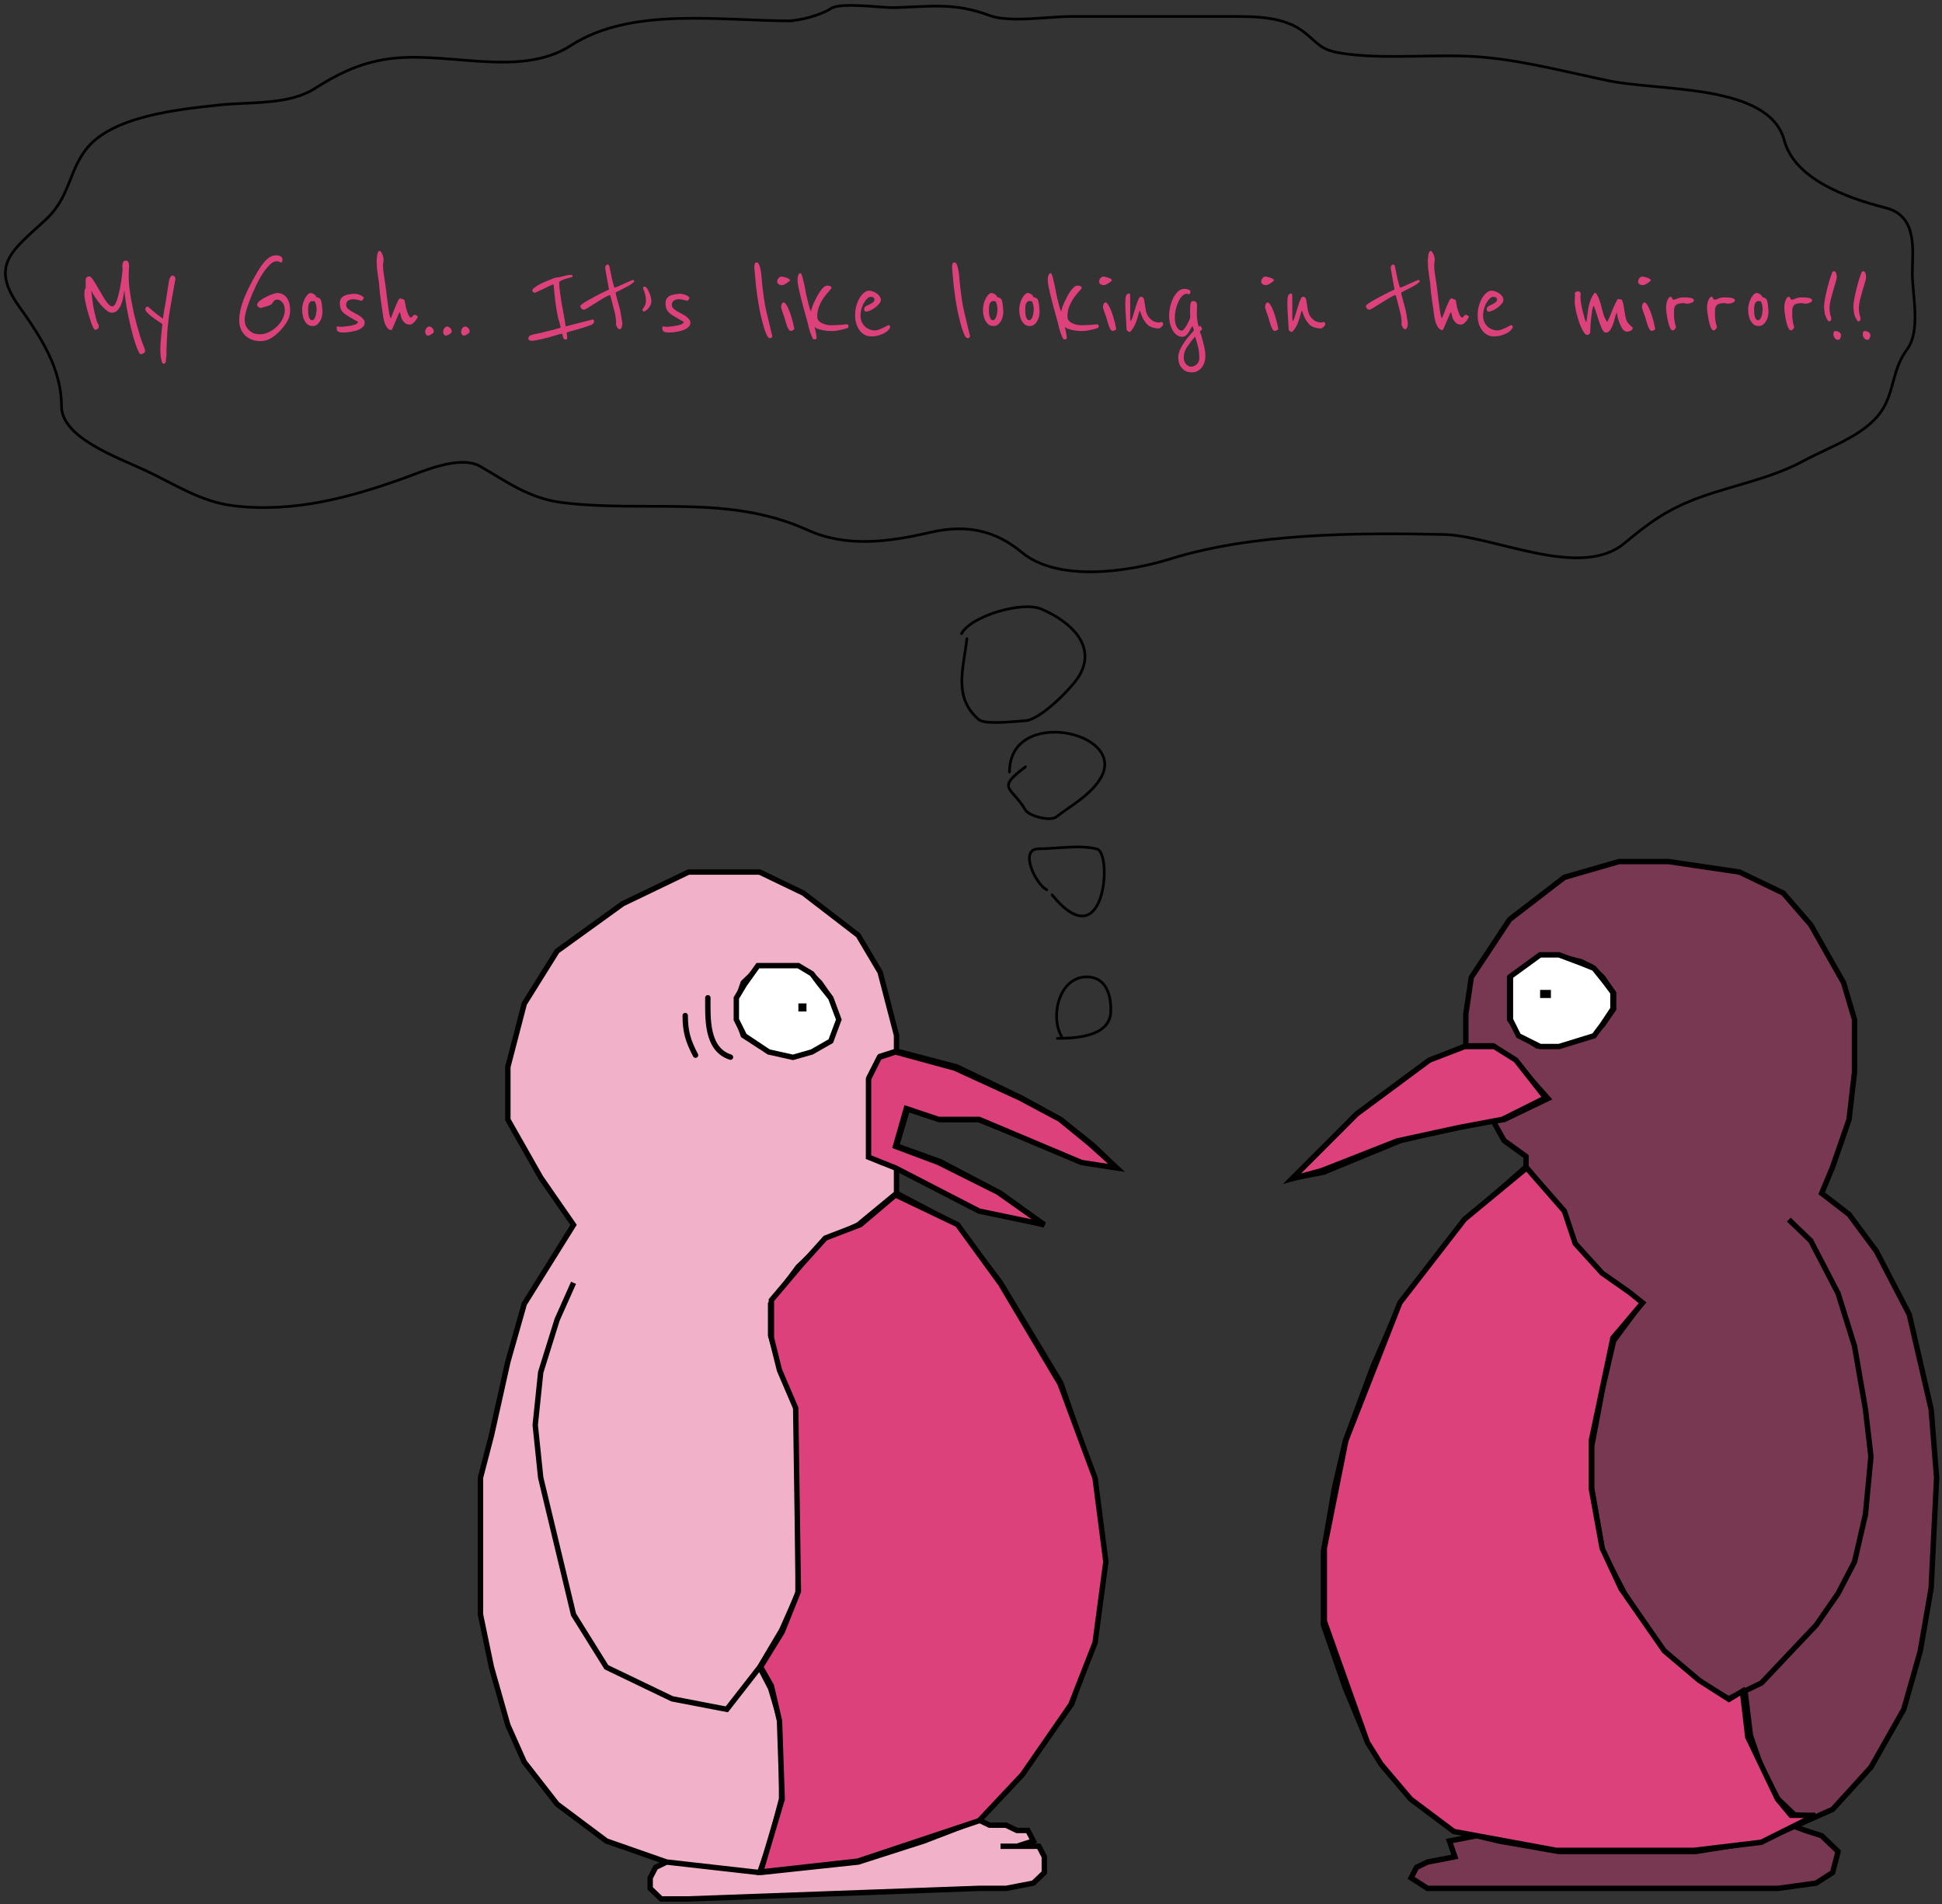 <svg width="360" height="353" viewBox="0 0 360 353" fill="none" xmlns="http://www.w3.org/2000/svg">
    <rect x="0" y="0" width="360" height="353" fill="#333333" stroke="none"/>
    <path d="M196.024 192.48C199.124 192.48 205.624 192.221 205.898 187.731C206.073 184.871 205.232 181.082 201.455 181.082C196.178 181.082 194.501 188.856 197.012 192.48" stroke="black" stroke-width="0.5" stroke-linecap="round" stroke-linejoin="round"/>
    <path d="M195.037 165.886C204.879 178.003 206.257 158.183 203.375 157.391C200.29 156.543 195.787 157.338 192.569 157.338C188.806 157.338 192 163.95 194.05 164.936" stroke="black" stroke-width="0.5" stroke-linecap="round" stroke-linejoin="round"/>
    <path d="M190.1 142.142C184.565 146.301 187.481 145.753 190.1 150.162C190.732 151.226 194.627 152.335 195.805 151.428C198.559 149.309 202.367 147.269 204.143 144.041C208.795 135.588 187.138 130.989 187.138 143.092" stroke="black" stroke-width="0.5" stroke-linecap="round" stroke-linejoin="round"/>
    <path d="M179.239 118.398C178.594 124.059 176.671 129.26 181.433 133.383C182.631 134.42 188.47 133.686 190.1 133.594C192.86 133.438 198.895 127.404 200.193 125.046C203.31 119.383 198.058 115.046 193.062 112.91C189.395 111.342 179.9 114.278 178.252 117.448" stroke="black" stroke-width="0.5" stroke-linecap="round" stroke-linejoin="round"/>
    <path d="M146.859 3.877C133.425 3.877 117.061 1.183 105.825 8.436C96.044 14.751 82.172 9.055 70.944 11.081C66.128 11.95 62.25 13.911 58.42 16.37C53.512 19.521 46.498 18.835 40.567 19.47C32.837 20.298 20.699 21.556 15.958 27.677C12.683 31.906 12.94 36.605 8.433 40.762C2.299 46.42 -1.961 49.101 3.544 56.811C7.684 62.609 11.399 68.416 11.399 75.277C11.399 81.162 21.756 84.766 27 87.222C32.213 89.665 37.195 93.009 43.204 93.742C54.353 95.103 64.867 92.247 75.009 88.59C78.281 87.411 85.249 84.282 89.016 86.447C93.797 89.195 98.064 92.388 104.122 93.15C119.633 95.1 134.895 91.551 149.605 98.21C156.94 101.531 164.609 100.501 172.566 98.666C179.267 97.121 184.595 98.392 189.375 102.36C196.041 107.893 208.896 106.115 217.006 103.591C232.303 98.829 251.504 98.722 267.597 99.077C276.917 99.282 292.898 107.53 301.105 100.718C305.729 96.88 309.161 94.316 315.387 92.101C321.682 89.862 328.306 88.671 334.228 85.49C339.849 82.471 346.581 80.418 349.334 75.277C351.16 71.867 350.937 68.26 353.509 64.79C356.13 61.254 354.498 54.73 354.498 50.656C354.498 46.553 355.611 40.065 349.554 38.528C341.858 36.576 332.635 33.01 330.767 26.035C327.943 15.488 307.882 16.978 298.138 14.956C290.685 13.409 282.816 11.329 275.177 10.625C266.777 9.85 258.24 11.056 249.854 10.032C245.077 9.449 244.974 8.626 241.999 6.157C238.077 2.901 232.492 3.056 227.278 3.056C217.646 3.056 208.015 3.056 198.384 3.056C194.424 3.056 187.148 4.258 183.443 2.874C176.943 0.446 172.729 1.204 165.865 1.415C163.502 1.487 155.911 0.328 154 1.597C152.241 2.765 148.251 3.877 145.87 3.877" stroke="black" stroke-width="0.5" stroke-linecap="round" stroke-linejoin="round"/>
    <path d="M26.686 64.296C26.718 64.392 26.75 64.48 26.782 64.56C26.814 64.64 26.838 64.728 26.855 64.824C26.887 64.92 26.902 65.008 26.902 65.088C26.902 65.2 26.863 65.288 26.782 65.352C26.703 65.432 26.607 65.496 26.494 65.544C26.398 65.592 26.302 65.624 26.206 65.64C26.11 65.656 26.055 65.664 26.038 65.664C25.942 65.664 25.767 65.368 25.511 64.776C25.255 64.2 24.974 63.384 24.671 62.328C24.383 61.272 24.087 60.016 23.782 58.56C23.479 57.104 23.23 55.504 23.038 53.76C23.006 54.128 22.942 54.56 22.846 55.056C22.767 55.536 22.639 55.992 22.462 56.424C22.287 56.856 22.055 57.224 21.767 57.528C21.494 57.816 21.142 57.96 20.71 57.96C20.407 57.96 20.062 57.8 19.678 57.48C19.294 57.16 18.919 56.784 18.55 56.352C18.198 55.904 17.87 55.456 17.567 55.008C17.279 54.544 17.062 54.168 16.919 53.88C16.983 54.584 17.087 55.432 17.23 56.424C17.39 57.416 17.631 58.464 17.951 59.568C17.983 59.68 18.015 59.768 18.047 59.832C18.095 59.88 18.134 59.936 18.166 60C18.215 60.064 18.247 60.136 18.262 60.216C18.294 60.28 18.311 60.384 18.311 60.528C18.311 60.736 18.23 60.888 18.07 60.984C17.91 61.08 17.759 61.128 17.614 61.128C17.535 61.128 17.43 61.008 17.302 60.768C17.174 60.512 17.038 60.184 16.895 59.784C16.75 59.384 16.607 58.944 16.462 58.464C16.319 57.968 16.183 57.48 16.055 57C15.943 56.52 15.847 56.072 15.767 55.656C15.687 55.224 15.646 54.88 15.646 54.624C15.646 54.208 15.662 53.92 15.694 53.76C15.742 53.6 15.806 53.48 15.886 53.4V51.936C15.886 51.712 15.943 51.544 16.055 51.432C16.183 51.304 16.343 51.24 16.535 51.24C16.695 51.24 16.878 51.376 17.087 51.648C17.294 51.92 17.518 52.264 17.759 52.68C18.015 53.096 18.279 53.544 18.55 54.024C18.823 54.504 19.087 54.952 19.343 55.368C19.614 55.784 19.87 56.128 20.11 56.4C20.366 56.672 20.607 56.808 20.831 56.808C21.038 56.808 21.238 56.616 21.43 56.232C21.622 55.832 21.799 55.312 21.959 54.672C22.134 54.032 22.287 53.304 22.415 52.488C22.543 51.672 22.646 50.84 22.727 49.992C22.727 49.896 22.718 49.792 22.703 49.68C22.686 49.552 22.678 49.416 22.678 49.272C22.678 49.08 22.718 48.872 22.799 48.648C22.895 48.424 23.07 48.312 23.326 48.312C23.471 48.312 23.582 48.352 23.663 48.432C23.759 48.512 23.823 48.616 23.855 48.744C23.887 48.856 23.902 48.976 23.902 49.104C23.919 49.216 23.927 49.312 23.927 49.392C23.927 49.52 23.91 49.736 23.878 50.04C23.863 50.328 23.855 50.776 23.855 51.384C23.855 51.912 23.895 52.528 23.974 53.232C24.055 53.92 24.159 54.656 24.287 55.44C24.43 56.208 24.59 57.008 24.767 57.84C24.959 58.656 25.159 59.456 25.366 60.24C25.59 61.024 25.806 61.768 26.015 62.472C26.238 63.16 26.462 63.768 26.686 64.296ZM32.511 51.768C32.303 52.872 32.111 53.936 31.935 54.96C31.855 55.392 31.775 55.848 31.695 56.328C31.615 56.792 31.535 57.256 31.455 57.72C31.391 58.168 31.327 58.6 31.263 59.016C31.215 59.416 31.175 59.784 31.143 60.12C31.079 60.632 31.031 61.216 30.999 61.872C30.967 62.528 30.935 63.152 30.903 63.744C30.871 64.432 30.855 65.128 30.855 65.832C30.855 65.976 30.839 66.136 30.807 66.312C30.775 66.488 30.759 66.664 30.759 66.84C30.759 67 30.719 67.136 30.639 67.248C30.575 67.36 30.471 67.416 30.327 67.416C30.199 67.416 30.095 67.312 30.015 67.104C29.951 66.912 29.895 66.68 29.847 66.408C29.799 66.152 29.767 65.888 29.751 65.616C29.735 65.36 29.727 65.176 29.727 65.064C29.727 64.936 29.727 64.776 29.727 64.584C29.727 64.408 29.735 64.136 29.751 63.768C29.783 63.416 29.823 62.952 29.871 62.376C29.919 61.784 29.991 61.016 30.087 60.072C30.087 60.056 29.975 59.976 29.751 59.832C29.543 59.688 29.279 59.512 28.959 59.304C28.655 59.08 28.335 58.84 27.999 58.584C27.679 58.328 27.407 58.08 27.183 57.84C27.151 57.808 27.103 57.736 27.039 57.624C26.975 57.512 26.943 57.376 26.943 57.216C26.943 57.136 26.983 57.056 27.063 56.976C27.143 56.88 27.231 56.832 27.327 56.832C27.391 56.832 27.455 56.864 27.519 56.928C27.887 57.248 28.311 57.608 28.791 58.008C29.271 58.392 29.743 58.744 30.207 59.064C30.239 58.776 30.303 58.336 30.399 57.744C30.511 57.152 30.623 56.52 30.735 55.848C30.847 55.16 30.951 54.496 31.047 53.856C31.159 53.216 31.239 52.704 31.287 52.32C31.287 52.256 31.303 52.152 31.335 52.008C31.367 51.864 31.415 51.72 31.479 51.576C31.543 51.432 31.615 51.312 31.695 51.216C31.775 51.104 31.863 51.048 31.959 51.048C32.007 51.048 32.111 51.096 32.271 51.192C32.431 51.272 32.511 51.464 32.511 51.768ZM53.782 57.384C53.782 57.704 53.758 58.008 53.71 58.296C53.678 58.584 53.59 58.88 53.446 59.184C53.318 59.472 53.134 59.784 52.894 60.12C52.654 60.456 52.342 60.84 51.958 61.272C51.494 61.784 50.95 62.24 50.326 62.64C49.702 63.04 49.006 63.24 48.238 63.24C47.758 63.24 47.278 63.16 46.798 63C46.334 62.84 45.918 62.6 45.55 62.28C45.198 61.96 44.91 61.56 44.686 61.08C44.462 60.6 44.35 60.04 44.35 59.4C44.35 58.376 44.542 57.304 44.926 56.184C45.31 55.048 45.846 53.832 46.534 52.536C46.982 51.688 47.398 50.944 47.782 50.304C48.166 49.648 48.542 49.104 48.91 48.672C49.278 48.224 49.646 47.888 50.014 47.664C50.382 47.44 50.774 47.328 51.19 47.328C51.51 47.328 51.782 47.392 52.006 47.52C52.246 47.632 52.366 47.864 52.366 48.216C52.366 48.328 52.342 48.432 52.294 48.528C52.246 48.608 52.174 48.648 52.078 48.648C51.95 48.648 51.854 48.616 51.79 48.552C51.742 48.472 51.59 48.432 51.334 48.432C50.902 48.432 50.478 48.632 50.062 49.032C49.646 49.432 49.254 49.896 48.886 50.424C48.534 50.936 48.222 51.448 47.95 51.96C47.694 52.472 47.51 52.848 47.398 53.088C47.206 53.488 46.99 53.96 46.75 54.504C46.526 55.048 46.31 55.608 46.102 56.184C45.894 56.76 45.718 57.32 45.574 57.864C45.43 58.392 45.358 58.832 45.358 59.184C45.358 59.632 45.43 60.032 45.574 60.384C45.734 60.72 45.942 61.008 46.198 61.248C46.454 61.488 46.75 61.672 47.086 61.8C47.438 61.912 47.806 61.968 48.19 61.968C48.718 61.968 49.254 61.84 49.798 61.584C50.358 61.328 50.854 60.992 51.286 60.576C51.734 60.16 52.094 59.68 52.366 59.136C52.654 58.592 52.798 58.04 52.798 57.48C52.798 56.92 52.654 56.456 52.366 56.088C52.078 55.72 51.758 55.536 51.406 55.536C51.182 55.536 51.022 55.576 50.926 55.656C50.846 55.72 50.766 55.808 50.686 55.92C50.574 56.096 50.47 56.24 50.374 56.352C50.278 56.464 50.11 56.56 49.87 56.64C49.486 56.768 49.182 56.864 48.958 56.928C48.75 56.976 48.598 57.016 48.502 57.048L48.31 57.096C48.214 57.096 48.078 57.032 47.902 56.904C47.742 56.76 47.662 56.648 47.662 56.568C47.662 56.28 47.83 56.008 48.166 55.752C48.518 55.48 48.91 55.24 49.342 55.032C49.774 54.808 50.19 54.632 50.59 54.504C50.99 54.376 51.238 54.312 51.334 54.312C51.814 54.312 52.206 54.408 52.51 54.6C52.83 54.792 53.078 55.04 53.254 55.344C53.446 55.648 53.582 55.984 53.662 56.352C53.742 56.704 53.782 57.048 53.782 57.384ZM59.776 57.816C59.776 58.168 59.727 58.504 59.632 58.824C59.535 59.144 59.407 59.424 59.248 59.664C59.087 59.904 58.895 60.096 58.672 60.24C58.464 60.368 58.231 60.432 57.975 60.432C57.528 60.432 57.175 60.304 56.919 60.048C56.663 59.792 56.464 59.496 56.319 59.16C56.191 58.824 56.103 58.488 56.056 58.152C56.023 57.8 56.008 57.536 56.008 57.36C56.008 57.072 56.047 56.752 56.127 56.4C56.224 56.032 56.343 55.696 56.487 55.392C56.648 55.088 56.824 54.832 57.016 54.624C57.208 54.416 57.407 54.312 57.615 54.312C57.663 54.312 57.736 54.328 57.831 54.36C57.944 54.392 58.056 54.44 58.167 54.504C58.279 54.568 58.376 54.648 58.456 54.744C58.551 54.84 58.615 54.952 58.648 55.08C58.824 55.096 58.999 55.16 59.175 55.272C59.352 55.384 59.447 55.472 59.464 55.536C59.592 55.952 59.672 56.368 59.703 56.784C59.752 57.2 59.776 57.544 59.776 57.816ZM58.696 57.384C58.696 57.144 58.672 56.896 58.623 56.64C58.575 56.368 58.48 56.096 58.336 55.824C58.303 55.84 58.264 55.848 58.215 55.848C58.151 55.848 58.096 55.84 58.047 55.824C58.016 55.808 57.983 55.8 57.952 55.8C57.76 55.8 57.608 55.856 57.495 55.968C57.383 56.064 57.295 56.2 57.231 56.376C57.184 56.536 57.151 56.712 57.136 56.904C57.12 57.096 57.111 57.28 57.111 57.456C57.111 57.632 57.12 57.832 57.136 58.056C57.151 58.264 57.184 58.464 57.231 58.656C57.295 58.848 57.376 59.016 57.471 59.16C57.568 59.288 57.696 59.352 57.855 59.352C58.016 59.352 58.151 59.272 58.264 59.112C58.376 58.936 58.464 58.736 58.528 58.512C58.592 58.288 58.632 58.072 58.648 57.864C58.679 57.64 58.696 57.48 58.696 57.384ZM67.606 59.832C67.606 60.104 67.51 60.344 67.318 60.552C67.142 60.744 66.91 60.912 66.622 61.056C66.35 61.184 66.046 61.288 65.71 61.368C65.374 61.448 65.054 61.512 64.75 61.56C64.446 61.592 64.174 61.616 63.934 61.632C63.71 61.632 63.566 61.632 63.502 61.632C63.15 61.632 62.878 61.576 62.686 61.464C62.494 61.352 62.398 61.152 62.398 60.864C62.398 60.768 62.406 60.688 62.422 60.624C62.438 60.544 62.502 60.504 62.614 60.504C62.662 60.504 62.742 60.52 62.854 60.552C62.966 60.568 63.054 60.576 63.118 60.576C63.182 60.576 63.382 60.568 63.718 60.552C64.07 60.52 64.438 60.472 64.822 60.408C65.222 60.344 65.574 60.256 65.878 60.144C66.198 60.016 66.358 59.856 66.358 59.664C66.358 59.632 66.19 59.536 65.854 59.376C65.534 59.2 65.046 58.912 64.39 58.512C63.878 58.192 63.518 57.872 63.31 57.552C63.102 57.216 62.998 56.768 62.998 56.208C62.998 55.856 63.07 55.568 63.214 55.344C63.374 55.12 63.582 54.944 63.838 54.816C64.11 54.688 64.414 54.6 64.75 54.552C65.102 54.488 65.47 54.456 65.854 54.456C65.886 54.456 65.982 54.472 66.142 54.504C66.318 54.536 66.502 54.592 66.694 54.672C66.886 54.736 67.054 54.824 67.198 54.936C67.358 55.032 67.438 55.144 67.438 55.272C67.438 55.304 67.406 55.352 67.342 55.416C67.294 55.48 67.206 55.6 67.078 55.776C67.03 55.76 66.942 55.736 66.814 55.704C66.702 55.672 66.566 55.64 66.406 55.608C66.262 55.56 66.11 55.528 65.95 55.512C65.79 55.48 65.662 55.464 65.566 55.464C65.15 55.464 64.814 55.544 64.558 55.704C64.302 55.848 64.174 56.136 64.174 56.568C64.174 56.776 64.254 56.968 64.414 57.144C64.59 57.32 64.806 57.488 65.062 57.648C65.318 57.792 65.59 57.944 65.878 58.104C66.182 58.248 66.462 58.408 66.718 58.584C66.974 58.76 67.182 58.952 67.342 59.16C67.518 59.352 67.606 59.576 67.606 59.832ZM77.339 58.56C77.419 58.64 77.459 58.688 77.459 58.704C77.459 58.736 77.411 58.832 77.315 58.992C77.235 59.152 77.123 59.32 76.979 59.496C76.835 59.672 76.675 59.832 76.499 59.976C76.339 60.104 76.179 60.168 76.019 60.168C75.683 60.168 75.411 60.104 75.203 59.976C74.995 59.832 74.819 59.656 74.675 59.448C74.547 59.24 74.443 59.016 74.363 58.776C74.299 58.52 74.243 58.28 74.195 58.056C74.163 57.944 74.131 57.888 74.099 57.888C74.051 57.888 73.955 58.064 73.811 58.416C73.667 58.752 73.507 59.128 73.331 59.544C73.171 59.944 73.011 60.32 72.851 60.672C72.707 61.008 72.611 61.176 72.563 61.176C72.275 61.176 72.027 61.056 71.819 60.816C71.627 60.56 71.467 60.272 71.339 59.952C71.227 59.616 71.139 59.28 71.075 58.944C71.011 58.592 70.971 58.32 70.955 58.128C70.907 57.696 70.803 56.976 70.643 55.968C70.483 54.96 70.347 53.736 70.235 52.296C70.203 51.992 70.163 51.72 70.115 51.48C70.083 51.224 70.043 50.944 69.995 50.64C69.947 50.336 69.907 49.992 69.875 49.608C69.843 49.224 69.827 48.752 69.827 48.192C69.827 48.16 69.835 48.056 69.851 47.88C69.867 47.704 69.891 47.512 69.923 47.304C69.955 47.096 70.003 46.912 70.067 46.752C70.147 46.592 70.235 46.512 70.331 46.512C70.443 46.512 70.547 46.584 70.643 46.728C70.739 46.856 70.819 47.008 70.883 47.184C70.963 47.36 71.019 47.528 71.051 47.688C71.083 47.848 71.099 47.96 71.099 48.024C71.099 48.264 71.083 48.488 71.051 48.696C71.019 48.904 71.003 49.096 71.003 49.272C71.003 49.512 71.019 49.816 71.051 50.184C71.099 50.552 71.155 50.928 71.219 51.312C71.283 51.696 71.339 52.072 71.387 52.44C71.435 52.792 71.475 53.08 71.507 53.304C71.507 53.32 71.523 53.432 71.555 53.64C71.587 53.848 71.619 54.112 71.651 54.432C71.699 54.736 71.739 55.072 71.771 55.44C71.819 55.792 71.867 56.144 71.915 56.496C71.963 56.832 72.003 57.136 72.035 57.408C72.083 57.664 72.115 57.848 72.131 57.96C72.131 58.008 72.139 58.08 72.155 58.176C72.187 58.256 72.211 58.352 72.227 58.464C72.259 58.576 72.291 58.68 72.323 58.776C72.355 58.872 72.395 58.944 72.443 58.992C72.539 58.8 72.659 58.504 72.803 58.104C72.963 57.704 73.123 57.296 73.283 56.88C73.459 56.464 73.619 56.104 73.763 55.8C73.923 55.48 74.059 55.32 74.171 55.32C74.299 55.32 74.403 55.344 74.483 55.392C74.563 55.44 74.667 55.48 74.795 55.512C74.955 55.576 75.035 55.664 75.035 55.776C75.035 55.872 75.051 55.992 75.083 56.136C75.115 56.328 75.163 56.584 75.227 56.904C75.307 57.208 75.395 57.512 75.491 57.816C75.587 58.104 75.699 58.352 75.827 58.56C75.955 58.768 76.083 58.872 76.211 58.872C76.275 58.872 76.363 58.792 76.475 58.632C76.587 58.456 76.739 58.36 76.931 58.344C76.963 58.344 77.019 58.368 77.099 58.416C77.179 58.448 77.259 58.496 77.339 58.56ZM80.406 61.464C80.406 61.56 80.358 61.656 80.262 61.752C80.166 61.832 80.054 61.912 79.926 61.992C79.814 62.056 79.702 62.112 79.59 62.16C79.478 62.192 79.414 62.208 79.398 62.208C79.254 62.208 79.142 62.176 79.062 62.112C78.998 62.032 78.942 61.952 78.894 61.872C78.862 61.776 78.838 61.688 78.822 61.608C78.822 61.528 78.822 61.472 78.822 61.44C78.822 61.376 78.838 61.296 78.87 61.2C78.902 61.088 78.95 60.984 79.014 60.888C79.078 60.792 79.15 60.712 79.23 60.648C79.326 60.568 79.43 60.528 79.542 60.528C79.75 60.528 79.942 60.616 80.118 60.792C80.31 60.968 80.406 61.192 80.406 61.464ZM83.734 61.464C83.734 61.56 83.686 61.656 83.59 61.752C83.494 61.832 83.382 61.912 83.254 61.992C83.142 62.056 83.03 62.112 82.918 62.16C82.806 62.192 82.742 62.208 82.726 62.208C82.582 62.208 82.47 62.176 82.39 62.112C82.326 62.032 82.27 61.952 82.222 61.872C82.19 61.776 82.166 61.688 82.15 61.608C82.15 61.528 82.15 61.472 82.15 61.44C82.15 61.376 82.166 61.296 82.198 61.2C82.23 61.088 82.278 60.984 82.342 60.888C82.406 60.792 82.478 60.712 82.558 60.648C82.654 60.568 82.758 60.528 82.87 60.528C83.078 60.528 83.27 60.616 83.446 60.792C83.638 60.968 83.734 61.192 83.734 61.464ZM87.062 61.464C87.062 61.56 87.014 61.656 86.918 61.752C86.822 61.832 86.71 61.912 86.582 61.992C86.47 62.056 86.358 62.112 86.246 62.16C86.134 62.192 86.07 62.208 86.054 62.208C85.91 62.208 85.798 62.176 85.718 62.112C85.654 62.032 85.598 61.952 85.55 61.872C85.518 61.776 85.494 61.688 85.478 61.608C85.478 61.528 85.478 61.472 85.478 61.44C85.478 61.376 85.494 61.296 85.526 61.2C85.558 61.088 85.606 60.984 85.67 60.888C85.734 60.792 85.806 60.712 85.886 60.648C85.982 60.568 86.086 60.528 86.198 60.528C86.406 60.528 86.598 60.616 86.774 60.792C86.966 60.968 87.062 61.192 87.062 61.464ZM110.12 59.568C110.12 59.872 109.936 60.096 109.568 60.24C109.2 60.384 108.768 60.536 108.272 60.696C107.792 60.84 107.328 60.976 106.88 61.104C106.432 61.216 106.032 61.328 105.68 61.44C105.344 61.536 105.136 61.608 105.056 61.656C105.056 61.688 105.056 61.728 105.056 61.776C105.056 61.824 105.064 61.872 105.08 61.92L105.152 62.496C105.152 62.64 105.128 62.752 105.08 62.832C105.048 62.912 104.968 62.952 104.84 62.952C104.696 62.952 104.592 62.912 104.528 62.832C104.48 62.736 104.432 62.632 104.384 62.52C104.352 62.392 104.32 62.264 104.288 62.136C104.272 62.008 104.232 61.912 104.168 61.848C104.136 61.848 104.008 61.88 103.784 61.944C103.56 62.008 103.272 62.088 102.92 62.184C102.584 62.28 102.2 62.392 101.768 62.52C101.352 62.632 100.944 62.736 100.544 62.832C100.144 62.928 99.768 63.008 99.416 63.072C99.064 63.136 98.792 63.168 98.6 63.168C98.168 63.168 97.952 63.032 97.952 62.76C97.952 62.552 98.008 62.4 98.12 62.304C98.248 62.208 98.392 62.136 98.552 62.088C98.584 62.072 98.736 62.032 99.008 61.968C99.296 61.904 99.64 61.832 100.04 61.752C100.44 61.656 100.864 61.552 101.312 61.44C101.776 61.328 102.2 61.224 102.584 61.128C102.984 61.032 103.304 60.944 103.544 60.864C103.8 60.784 103.928 60.728 103.928 60.696C103.928 60.6 103.888 60.424 103.808 60.168C103.744 59.912 103.68 59.672 103.616 59.448L103.472 58.968C103.248 57.944 103.072 56.912 102.944 55.872C102.816 54.832 102.712 53.808 102.632 52.8C102.6 52.768 102.56 52.752 102.512 52.752C102.432 52.752 102.224 52.832 101.888 52.992C101.552 53.152 101.192 53.328 100.808 53.52C100.424 53.696 100.064 53.864 99.728 54.024C99.408 54.184 99.216 54.264 99.152 54.264C99.04 54.264 98.928 54.216 98.816 54.12C98.72 54.024 98.672 53.928 98.672 53.832C98.672 53.704 98.776 53.56 98.984 53.4C99.192 53.224 99.448 53.048 99.752 52.872C100.072 52.68 100.416 52.504 100.784 52.344C101.168 52.168 101.528 52.016 101.864 51.888C102.216 51.744 102.512 51.632 102.752 51.552C103.008 51.472 103.176 51.432 103.256 51.432C103.384 51.432 103.552 51.408 103.76 51.36C103.968 51.312 104.192 51.256 104.432 51.192C104.672 51.128 104.912 51.072 105.152 51.024C105.408 50.976 105.632 50.952 105.824 50.952C106.032 50.952 106.136 51.024 106.136 51.168C106.136 51.248 106.104 51.312 106.04 51.36L105.344 51.552C105.168 51.6 104.976 51.656 104.768 51.72C104.576 51.768 104.392 51.832 104.216 51.912C104.056 51.976 103.92 52.056 103.808 52.152C103.712 52.232 103.664 52.32 103.664 52.416C103.664 52.816 103.704 53.344 103.784 54C103.88 54.64 103.984 55.336 104.096 56.088C104.224 56.824 104.36 57.576 104.504 58.344C104.648 59.112 104.768 59.832 104.864 60.504L109.16 59.4C109.256 59.384 109.352 59.36 109.448 59.328C109.528 59.296 109.608 59.272 109.688 59.256C109.768 59.24 109.84 59.232 109.904 59.232C110.048 59.232 110.12 59.344 110.12 59.568ZM117.597 52.152C117.389 52.392 117.093 52.632 116.709 52.872C116.325 53.096 115.941 53.304 115.557 53.496C115.173 53.688 114.837 53.856 114.549 54C114.261 54.128 114.117 54.216 114.117 54.264C114.117 54.312 114.149 54.456 114.213 54.696C114.277 54.936 114.349 55.224 114.429 55.56C114.525 55.88 114.621 56.216 114.717 56.568C114.813 56.92 114.893 57.232 114.957 57.504C114.989 57.664 115.029 57.872 115.077 58.128C115.125 58.384 115.165 58.64 115.197 58.896C115.245 59.152 115.285 59.384 115.317 59.592C115.349 59.784 115.365 59.888 115.365 59.904C115.365 60.144 115.325 60.392 115.245 60.648C115.165 60.904 115.037 61.032 114.861 61.032C114.765 61.032 114.677 60.992 114.597 60.912C114.517 60.832 114.445 60.744 114.381 60.648C114.317 60.536 114.269 60.432 114.237 60.336C114.205 60.24 114.189 60.168 114.189 60.12C114.189 60.088 114.189 60.04 114.189 59.976C114.205 59.912 114.213 59.84 114.213 59.76C114.213 59.456 114.165 59.016 114.069 58.44C114.037 58.264 113.973 57.992 113.877 57.624C113.781 57.256 113.685 56.88 113.589 56.496C113.477 56.048 113.349 55.56 113.205 55.032C113.141 54.808 113.101 54.696 113.085 54.696C112.973 54.696 112.781 54.768 112.509 54.912C112.253 55.04 111.957 55.208 111.621 55.416C111.285 55.608 110.933 55.824 110.565 56.064C110.197 56.288 109.853 56.504 109.533 56.712C109.213 56.904 108.941 57.072 108.717 57.216C108.477 57.344 108.333 57.408 108.285 57.408C108.077 57.408 107.909 57.336 107.781 57.192C107.653 57.048 107.589 56.888 107.589 56.712C107.589 56.616 107.725 56.48 107.997 56.304C108.253 56.112 108.581 55.904 108.981 55.68C109.365 55.456 109.789 55.224 110.253 54.984C110.701 54.744 111.117 54.528 111.501 54.336C111.901 54.144 112.229 53.984 112.485 53.856C112.757 53.728 112.893 53.664 112.893 53.664C112.749 52.928 112.629 52.272 112.533 51.696C112.453 51.2 112.373 50.744 112.293 50.328C112.229 49.912 112.197 49.688 112.197 49.656C112.197 49.448 112.237 49.296 112.317 49.2C112.413 49.088 112.517 49.032 112.629 49.032C112.805 49.032 112.917 49.152 112.965 49.392C113.141 50.256 113.301 51.024 113.445 51.696C113.605 52.368 113.757 52.912 113.901 53.328C114.045 53.296 114.293 53.208 114.645 53.064C114.997 52.904 115.365 52.736 115.749 52.56C116.133 52.384 116.477 52.232 116.781 52.104C117.101 51.96 117.285 51.888 117.333 51.888C117.429 51.888 117.485 51.92 117.501 51.984C117.533 52.048 117.565 52.104 117.597 52.152ZM120.749 55.8C120.749 56.088 120.685 56.352 120.557 56.592C120.445 56.832 120.309 57.04 120.149 57.216C119.989 57.376 119.837 57.504 119.693 57.6C119.549 57.696 119.445 57.744 119.381 57.744C119.333 57.744 119.269 57.712 119.189 57.648C119.125 57.568 119.093 57.48 119.093 57.384C119.093 57.368 119.125 57.312 119.189 57.216C119.253 57.12 119.325 57.008 119.405 56.88C119.501 56.736 119.581 56.576 119.645 56.4C119.709 56.208 119.741 56.008 119.741 55.8C119.741 55.384 119.701 55.016 119.621 54.696C119.541 54.36 119.437 54.032 119.309 53.712C119.293 53.664 119.269 53.608 119.237 53.544C119.221 53.48 119.213 53.432 119.213 53.4C119.213 53.288 119.245 53.216 119.309 53.184C119.389 53.152 119.469 53.136 119.549 53.136C119.661 53.136 119.789 53.24 119.933 53.448C120.077 53.64 120.205 53.872 120.317 54.144C120.445 54.416 120.549 54.712 120.629 55.032C120.709 55.336 120.749 55.592 120.749 55.8ZM127.981 59.832C127.981 60.104 127.885 60.344 127.693 60.552C127.517 60.744 127.285 60.912 126.997 61.056C126.725 61.184 126.421 61.288 126.085 61.368C125.749 61.448 125.429 61.512 125.125 61.56C124.821 61.592 124.549 61.616 124.309 61.632C124.085 61.632 123.941 61.632 123.877 61.632C123.525 61.632 123.253 61.576 123.061 61.464C122.869 61.352 122.773 61.152 122.773 60.864C122.773 60.768 122.781 60.688 122.797 60.624C122.813 60.544 122.877 60.504 122.989 60.504C123.037 60.504 123.117 60.52 123.229 60.552C123.341 60.568 123.429 60.576 123.493 60.576C123.557 60.576 123.757 60.568 124.093 60.552C124.445 60.52 124.813 60.472 125.197 60.408C125.597 60.344 125.949 60.256 126.253 60.144C126.573 60.016 126.733 59.856 126.733 59.664C126.733 59.632 126.565 59.536 126.229 59.376C125.909 59.2 125.421 58.912 124.765 58.512C124.253 58.192 123.893 57.872 123.685 57.552C123.477 57.216 123.373 56.768 123.373 56.208C123.373 55.856 123.445 55.568 123.589 55.344C123.749 55.12 123.957 54.944 124.213 54.816C124.485 54.688 124.789 54.6 125.125 54.552C125.477 54.488 125.845 54.456 126.229 54.456C126.261 54.456 126.357 54.472 126.517 54.504C126.693 54.536 126.877 54.592 127.069 54.672C127.261 54.736 127.429 54.824 127.573 54.936C127.733 55.032 127.813 55.144 127.813 55.272C127.813 55.304 127.781 55.352 127.717 55.416C127.669 55.48 127.581 55.6 127.453 55.776C127.405 55.76 127.317 55.736 127.189 55.704C127.077 55.672 126.941 55.64 126.781 55.608C126.637 55.56 126.485 55.528 126.325 55.512C126.165 55.48 126.037 55.464 125.941 55.464C125.525 55.464 125.189 55.544 124.933 55.704C124.677 55.848 124.549 56.136 124.549 56.568C124.549 56.776 124.629 56.968 124.789 57.144C124.965 57.32 125.181 57.488 125.437 57.648C125.693 57.792 125.965 57.944 126.253 58.104C126.557 58.248 126.837 58.408 127.093 58.584C127.349 58.76 127.557 58.952 127.717 59.16C127.893 59.352 127.981 59.576 127.981 59.832ZM143.164 62.304C143.164 62.432 143.116 62.528 143.02 62.592C142.924 62.656 142.812 62.688 142.684 62.688C142.54 62.688 142.388 62.552 142.228 62.28C142.084 62.008 141.94 61.664 141.796 61.248C141.652 60.832 141.516 60.384 141.388 59.904C141.26 59.408 141.148 58.952 141.052 58.536C140.956 58.104 140.876 57.744 140.812 57.456C140.764 57.168 140.74 57.008 140.74 56.976C140.74 56.912 140.708 56.744 140.644 56.472C140.596 56.2 140.524 55.776 140.428 55.2C140.348 54.624 140.252 53.88 140.14 52.968C140.044 52.04 139.94 50.896 139.828 49.536C139.828 49.392 139.852 49.208 139.9 48.984C139.948 48.76 140.06 48.648 140.236 48.648C140.46 48.648 140.628 48.8 140.74 49.104C140.868 49.408 140.964 49.784 141.028 50.232C141.108 50.68 141.164 51.152 141.196 51.648C141.228 52.128 141.268 52.552 141.316 52.92C141.38 53.432 141.436 53.896 141.484 54.312C141.548 54.728 141.604 55.144 141.652 55.56C141.716 55.96 141.788 56.384 141.868 56.832C141.964 57.28 142.076 57.776 142.204 58.32L143.164 62.304ZM146.45 51.96C146.45 51.992 146.394 52.056 146.282 52.152C146.17 52.248 146.034 52.352 145.874 52.464C145.73 52.56 145.578 52.648 145.418 52.728C145.258 52.808 145.13 52.848 145.034 52.848C144.97 52.848 144.882 52.848 144.77 52.848C144.674 52.832 144.57 52.8 144.458 52.752C144.362 52.704 144.274 52.64 144.194 52.56C144.114 52.464 144.074 52.344 144.074 52.2C144.074 51.976 144.154 51.768 144.314 51.576C144.474 51.368 144.682 51.264 144.938 51.264C144.986 51.264 145.09 51.288 145.25 51.336C145.426 51.368 145.602 51.416 145.778 51.48C145.954 51.544 146.106 51.616 146.234 51.696C146.378 51.776 146.45 51.864 146.45 51.96ZM147.242 60.936C147.242 61.048 147.154 61.144 146.978 61.224C146.818 61.304 146.698 61.344 146.618 61.344C146.458 61.344 146.314 61.24 146.186 61.032C146.058 60.824 145.946 60.584 145.85 60.312C145.754 60.04 145.674 59.784 145.61 59.544C145.546 59.288 145.498 59.112 145.466 59.016C145.418 58.856 145.354 58.664 145.274 58.44C145.194 58.216 145.114 58 145.034 57.792C144.97 57.584 144.914 57.4 144.866 57.24C144.818 57.08 144.794 56.992 144.794 56.976C144.794 56.752 144.834 56.544 144.914 56.352C145.01 56.16 145.122 56.064 145.25 56.064C145.394 56.064 145.546 56.176 145.706 56.4C145.866 56.624 146.018 56.912 146.162 57.264C146.322 57.6 146.466 57.976 146.594 58.392C146.722 58.792 146.834 59.176 146.93 59.544C147.026 59.896 147.098 60.208 147.146 60.48C147.21 60.736 147.242 60.888 147.242 60.936ZM157.281 60.432C157.281 60.56 157.265 60.656 157.233 60.72C157.201 60.768 157.121 60.808 156.993 60.84C156.849 60.888 156.665 60.944 156.441 61.008C156.233 61.056 156.001 61.112 155.745 61.176C155.489 61.224 155.225 61.272 154.953 61.32C154.697 61.352 154.457 61.368 154.233 61.368C153.961 61.368 153.657 61.352 153.321 61.32C153.001 61.288 152.689 61.24 152.385 61.176C152.081 61.096 151.801 61.016 151.545 60.936C151.305 60.84 151.129 60.728 151.017 60.6C151.097 60.936 151.169 61.272 151.233 61.608C151.297 61.944 151.345 62.28 151.377 62.616C151.377 62.696 151.353 62.768 151.305 62.832C151.273 62.88 151.169 62.904 150.993 62.904C150.913 62.904 150.833 62.888 150.753 62.856C150.689 62.808 150.633 62.72 150.585 62.592C150.441 62.272 150.321 61.976 150.225 61.704C150.129 61.416 150.041 61.128 149.961 60.84C149.897 60.552 149.825 60.248 149.745 59.928C149.665 59.608 149.569 59.256 149.457 58.872C149.281 58.248 149.097 57.584 148.905 56.88C148.713 56.16 148.537 55.48 148.377 54.84C148.217 54.184 148.089 53.608 147.993 53.112C147.897 52.6 147.849 52.24 147.849 52.032C147.849 51.936 147.849 51.808 147.849 51.648C147.865 51.488 147.889 51.336 147.921 51.192C147.969 51.032 148.025 50.904 148.089 50.808C148.169 50.696 148.273 50.64 148.401 50.64C148.481 50.64 148.561 50.768 148.641 51.024C148.737 51.264 148.817 51.536 148.881 51.84C148.961 52.128 149.025 52.408 149.073 52.68C149.137 52.936 149.169 53.072 149.169 53.088C149.233 53.44 149.305 53.832 149.385 54.264C149.481 54.68 149.577 55.104 149.673 55.536C149.769 55.968 149.873 56.384 149.985 56.784C150.097 57.168 150.217 57.496 150.345 57.768C150.361 57.608 150.417 57.376 150.513 57.072C150.609 56.768 150.737 56.44 150.897 56.088C151.057 55.736 151.233 55.376 151.425 55.008C151.633 54.624 151.841 54.28 152.049 53.976C152.273 53.672 152.489 53.424 152.697 53.232C152.921 53.04 153.129 52.944 153.321 52.944C153.625 52.944 153.833 52.984 153.945 53.064C154.073 53.144 154.137 53.24 154.137 53.352C154.137 53.448 154.001 53.64 153.729 53.928C153.457 54.2 153.153 54.568 152.817 55.032C152.481 55.48 152.177 56.016 151.905 56.64C151.633 57.248 151.497 57.928 151.497 58.68C151.497 58.952 151.569 59.192 151.713 59.4C151.873 59.592 152.073 59.752 152.313 59.88C152.569 60.008 152.849 60.112 153.153 60.192C153.473 60.256 153.785 60.288 154.089 60.288C154.361 60.288 154.657 60.28 154.977 60.264C155.297 60.248 155.593 60.232 155.865 60.216C156.153 60.184 156.393 60.16 156.585 60.144C156.793 60.128 156.921 60.12 156.969 60.12C157.049 60.12 157.121 60.144 157.185 60.192C157.249 60.24 157.281 60.32 157.281 60.432ZM164.995 60.48C165.011 60.512 165.019 60.56 165.019 60.624C165.019 60.72 164.947 60.864 164.803 61.056C164.755 61.12 164.651 61.224 164.491 61.368C164.331 61.512 164.115 61.656 163.843 61.8C163.571 61.944 163.235 62.072 162.835 62.184C162.451 62.296 161.995 62.352 161.467 62.352C161.099 62.352 160.739 62.272 160.387 62.112C160.035 61.936 159.723 61.688 159.451 61.368C159.179 61.032 158.955 60.624 158.779 60.144C158.603 59.648 158.515 59.072 158.515 58.416C158.515 57.792 158.595 57.208 158.755 56.664C158.915 56.12 159.115 55.64 159.355 55.224C159.611 54.808 159.891 54.48 160.195 54.24C160.499 54 160.795 53.88 161.083 53.88C161.339 53.88 161.595 53.936 161.851 54.048C162.123 54.144 162.363 54.272 162.571 54.432C162.795 54.592 162.971 54.776 163.099 54.984C163.227 55.176 163.291 55.376 163.291 55.584C163.291 55.824 163.179 56.072 162.955 56.328C162.747 56.584 162.491 56.824 162.187 57.048C161.883 57.256 161.579 57.432 161.275 57.576C160.971 57.704 160.731 57.768 160.555 57.768C160.459 57.768 160.371 57.728 160.291 57.648C160.227 57.552 160.195 57.44 160.195 57.312C160.195 57.088 160.291 56.912 160.483 56.784C160.691 56.656 160.915 56.544 161.155 56.448C161.395 56.336 161.611 56.208 161.803 56.064C162.011 55.92 162.115 55.72 162.115 55.464C162.115 55.432 162.075 55.352 161.995 55.224C161.915 55.096 161.699 55.032 161.347 55.032C161.187 55.032 161.003 55.128 160.795 55.32C160.587 55.496 160.387 55.744 160.195 56.064C160.003 56.368 159.843 56.736 159.715 57.168C159.587 57.584 159.523 58.04 159.523 58.536C159.523 58.952 159.595 59.328 159.739 59.664C159.899 60 160.099 60.288 160.339 60.528C160.579 60.752 160.859 60.928 161.179 61.056C161.499 61.184 161.827 61.248 162.163 61.248C162.403 61.248 162.659 61.2 162.931 61.104C163.219 60.992 163.483 60.88 163.723 60.768C163.979 60.64 164.195 60.528 164.371 60.432C164.563 60.32 164.683 60.264 164.731 60.264C164.779 60.264 164.827 60.288 164.875 60.336C164.939 60.384 164.979 60.432 164.995 60.48ZM179.82 62.304C179.82 62.432 179.772 62.528 179.676 62.592C179.58 62.656 179.468 62.688 179.34 62.688C179.196 62.688 179.044 62.552 178.884 62.28C178.74 62.008 178.596 61.664 178.452 61.248C178.308 60.832 178.172 60.384 178.044 59.904C177.916 59.408 177.804 58.952 177.708 58.536C177.612 58.104 177.532 57.744 177.468 57.456C177.42 57.168 177.396 57.008 177.396 56.976C177.396 56.912 177.364 56.744 177.3 56.472C177.252 56.2 177.18 55.776 177.084 55.2C177.004 54.624 176.908 53.88 176.796 52.968C176.7 52.04 176.596 50.896 176.484 49.536C176.484 49.392 176.508 49.208 176.556 48.984C176.604 48.76 176.716 48.648 176.892 48.648C177.116 48.648 177.284 48.8 177.396 49.104C177.524 49.408 177.62 49.784 177.684 50.232C177.764 50.68 177.82 51.152 177.852 51.648C177.884 52.128 177.924 52.552 177.972 52.92C178.036 53.432 178.092 53.896 178.14 54.312C178.204 54.728 178.26 55.144 178.308 55.56C178.372 55.96 178.444 56.384 178.524 56.832C178.62 57.28 178.732 57.776 178.86 58.32L179.82 62.304ZM185.986 57.816C185.986 58.168 185.938 58.504 185.842 58.824C185.746 59.144 185.618 59.424 185.458 59.664C185.298 59.904 185.106 60.096 184.882 60.24C184.674 60.368 184.442 60.432 184.186 60.432C183.738 60.432 183.386 60.304 183.13 60.048C182.874 59.792 182.674 59.496 182.53 59.16C182.402 58.824 182.314 58.488 182.266 58.152C182.234 57.8 182.218 57.536 182.218 57.36C182.218 57.072 182.258 56.752 182.338 56.4C182.434 56.032 182.554 55.696 182.698 55.392C182.858 55.088 183.034 54.832 183.226 54.624C183.418 54.416 183.618 54.312 183.826 54.312C183.874 54.312 183.946 54.328 184.042 54.36C184.154 54.392 184.266 54.44 184.378 54.504C184.49 54.568 184.586 54.648 184.666 54.744C184.762 54.84 184.826 54.952 184.858 55.08C185.034 55.096 185.21 55.16 185.386 55.272C185.562 55.384 185.658 55.472 185.674 55.536C185.802 55.952 185.882 56.368 185.914 56.784C185.962 57.2 185.986 57.544 185.986 57.816ZM184.906 57.384C184.906 57.144 184.882 56.896 184.834 56.64C184.786 56.368 184.69 56.096 184.546 55.824C184.514 55.84 184.474 55.848 184.426 55.848C184.362 55.848 184.306 55.84 184.258 55.824C184.226 55.808 184.194 55.8 184.162 55.8C183.97 55.8 183.818 55.856 183.706 55.968C183.594 56.064 183.506 56.2 183.442 56.376C183.394 56.536 183.362 56.712 183.346 56.904C183.33 57.096 183.322 57.28 183.322 57.456C183.322 57.632 183.33 57.832 183.346 58.056C183.362 58.264 183.394 58.464 183.442 58.656C183.506 58.848 183.586 59.016 183.682 59.16C183.778 59.288 183.906 59.352 184.066 59.352C184.226 59.352 184.362 59.272 184.474 59.112C184.586 58.936 184.674 58.736 184.738 58.512C184.802 58.288 184.842 58.072 184.858 57.864C184.89 57.64 184.906 57.48 184.906 57.384ZM192.713 57.816C192.713 58.168 192.665 58.504 192.569 58.824C192.473 59.144 192.345 59.424 192.185 59.664C192.025 59.904 191.833 60.096 191.609 60.24C191.401 60.368 191.169 60.432 190.913 60.432C190.465 60.432 190.113 60.304 189.857 60.048C189.601 59.792 189.401 59.496 189.257 59.16C189.129 58.824 189.041 58.488 188.993 58.152C188.961 57.8 188.945 57.536 188.945 57.36C188.945 57.072 188.985 56.752 189.065 56.4C189.161 56.032 189.281 55.696 189.425 55.392C189.585 55.088 189.761 54.832 189.953 54.624C190.145 54.416 190.345 54.312 190.553 54.312C190.601 54.312 190.673 54.328 190.769 54.36C190.881 54.392 190.993 54.44 191.105 54.504C191.217 54.568 191.313 54.648 191.393 54.744C191.489 54.84 191.553 54.952 191.585 55.08C191.761 55.096 191.937 55.16 192.113 55.272C192.289 55.384 192.385 55.472 192.401 55.536C192.529 55.952 192.609 56.368 192.641 56.784C192.689 57.2 192.713 57.544 192.713 57.816ZM191.633 57.384C191.633 57.144 191.609 56.896 191.561 56.64C191.513 56.368 191.417 56.096 191.273 55.824C191.241 55.84 191.201 55.848 191.153 55.848C191.089 55.848 191.033 55.84 190.985 55.824C190.953 55.808 190.921 55.8 190.889 55.8C190.697 55.8 190.545 55.856 190.433 55.968C190.321 56.064 190.233 56.2 190.169 56.376C190.121 56.536 190.089 56.712 190.073 56.904C190.057 57.096 190.049 57.28 190.049 57.456C190.049 57.632 190.057 57.832 190.073 58.056C190.089 58.264 190.121 58.464 190.169 58.656C190.233 58.848 190.313 59.016 190.409 59.16C190.505 59.288 190.633 59.352 190.793 59.352C190.953 59.352 191.089 59.272 191.201 59.112C191.313 58.936 191.401 58.736 191.465 58.512C191.529 58.288 191.569 58.072 191.585 57.864C191.617 57.64 191.633 57.48 191.633 57.384ZM203.664 60.432C203.664 60.56 203.648 60.656 203.616 60.72C203.584 60.768 203.504 60.808 203.376 60.84C203.232 60.888 203.048 60.944 202.824 61.008C202.616 61.056 202.384 61.112 202.128 61.176C201.872 61.224 201.608 61.272 201.336 61.32C201.08 61.352 200.84 61.368 200.616 61.368C200.344 61.368 200.04 61.352 199.704 61.32C199.384 61.288 199.072 61.24 198.768 61.176C198.464 61.096 198.184 61.016 197.928 60.936C197.688 60.84 197.512 60.728 197.4 60.6C197.48 60.936 197.552 61.272 197.616 61.608C197.68 61.944 197.728 62.28 197.76 62.616C197.76 62.696 197.736 62.768 197.688 62.832C197.656 62.88 197.552 62.904 197.376 62.904C197.296 62.904 197.216 62.888 197.136 62.856C197.072 62.808 197.016 62.72 196.968 62.592C196.824 62.272 196.704 61.976 196.608 61.704C196.512 61.416 196.424 61.128 196.344 60.84C196.28 60.552 196.208 60.248 196.128 59.928C196.048 59.608 195.952 59.256 195.84 58.872C195.664 58.248 195.48 57.584 195.288 56.88C195.096 56.16 194.92 55.48 194.76 54.84C194.6 54.184 194.472 53.608 194.376 53.112C194.28 52.6 194.232 52.24 194.232 52.032C194.232 51.936 194.232 51.808 194.232 51.648C194.248 51.488 194.272 51.336 194.304 51.192C194.352 51.032 194.408 50.904 194.472 50.808C194.552 50.696 194.656 50.64 194.784 50.64C194.864 50.64 194.944 50.768 195.024 51.024C195.12 51.264 195.2 51.536 195.264 51.84C195.344 52.128 195.408 52.408 195.456 52.68C195.52 52.936 195.552 53.072 195.552 53.088C195.616 53.44 195.688 53.832 195.768 54.264C195.864 54.68 195.96 55.104 196.056 55.536C196.152 55.968 196.256 56.384 196.368 56.784C196.48 57.168 196.6 57.496 196.728 57.768C196.744 57.608 196.8 57.376 196.896 57.072C196.992 56.768 197.12 56.44 197.28 56.088C197.44 55.736 197.616 55.376 197.808 55.008C198.016 54.624 198.224 54.28 198.432 53.976C198.656 53.672 198.872 53.424 199.08 53.232C199.304 53.04 199.512 52.944 199.704 52.944C200.008 52.944 200.216 52.984 200.328 53.064C200.456 53.144 200.52 53.24 200.52 53.352C200.52 53.448 200.384 53.64 200.112 53.928C199.84 54.2 199.536 54.568 199.2 55.032C198.864 55.48 198.56 56.016 198.288 56.64C198.016 57.248 197.88 57.928 197.88 58.68C197.88 58.952 197.952 59.192 198.096 59.4C198.256 59.592 198.456 59.752 198.696 59.88C198.952 60.008 199.232 60.112 199.536 60.192C199.856 60.256 200.168 60.288 200.472 60.288C200.744 60.288 201.04 60.28 201.36 60.264C201.68 60.248 201.976 60.232 202.248 60.216C202.536 60.184 202.776 60.16 202.968 60.144C203.176 60.128 203.304 60.12 203.352 60.12C203.432 60.12 203.504 60.144 203.568 60.192C203.632 60.24 203.664 60.32 203.664 60.432ZM206.122 51.96C206.122 51.992 206.066 52.056 205.954 52.152C205.842 52.248 205.706 52.352 205.546 52.464C205.402 52.56 205.25 52.648 205.09 52.728C204.93 52.808 204.802 52.848 204.706 52.848C204.642 52.848 204.554 52.848 204.442 52.848C204.346 52.832 204.242 52.8 204.13 52.752C204.034 52.704 203.946 52.64 203.866 52.56C203.786 52.464 203.746 52.344 203.746 52.2C203.746 51.976 203.826 51.768 203.986 51.576C204.146 51.368 204.354 51.264 204.61 51.264C204.658 51.264 204.762 51.288 204.922 51.336C205.098 51.368 205.274 51.416 205.45 51.48C205.626 51.544 205.778 51.616 205.906 51.696C206.05 51.776 206.122 51.864 206.122 51.96ZM206.914 60.936C206.914 61.048 206.826 61.144 206.65 61.224C206.49 61.304 206.37 61.344 206.29 61.344C206.13 61.344 205.986 61.24 205.858 61.032C205.73 60.824 205.618 60.584 205.522 60.312C205.426 60.04 205.346 59.784 205.282 59.544C205.218 59.288 205.17 59.112 205.138 59.016C205.09 58.856 205.026 58.664 204.946 58.44C204.866 58.216 204.786 58 204.706 57.792C204.642 57.584 204.586 57.4 204.538 57.24C204.49 57.08 204.466 56.992 204.466 56.976C204.466 56.752 204.506 56.544 204.586 56.352C204.682 56.16 204.794 56.064 204.922 56.064C205.066 56.064 205.218 56.176 205.378 56.4C205.538 56.624 205.69 56.912 205.834 57.264C205.994 57.6 206.138 57.976 206.266 58.392C206.394 58.792 206.506 59.176 206.602 59.544C206.698 59.896 206.77 60.208 206.818 60.48C206.882 60.736 206.914 60.888 206.914 60.936ZM215.633 60.048C215.633 60.144 215.601 60.24 215.537 60.336C215.473 60.432 215.393 60.52 215.297 60.6C215.217 60.68 215.121 60.752 215.009 60.816C214.913 60.864 214.825 60.888 214.745 60.888C214.473 60.888 214.121 60.832 213.689 60.72C213.273 60.592 212.937 60.4 212.681 60.144C212.409 59.872 212.169 59.552 211.961 59.184C211.753 58.8 211.521 58.24 211.265 57.504C211.089 58.208 210.881 58.904 210.641 59.592C210.417 60.28 210.049 60.912 209.537 61.488C209.505 61.52 209.457 61.536 209.393 61.536C209.281 61.536 209.161 61.48 209.033 61.368C208.905 61.256 208.841 61.144 208.841 61.032C208.841 60.92 208.825 60.664 208.793 60.264C208.777 59.848 208.753 59.392 208.721 58.896C208.689 58.384 208.657 57.872 208.625 57.36C208.609 56.832 208.601 56.4 208.601 56.064C208.601 55.904 208.609 55.696 208.625 55.44C208.641 55.168 208.689 54.936 208.769 54.744C208.785 54.712 208.841 54.648 208.937 54.552C209.049 54.456 209.169 54.408 209.297 54.408C209.409 54.408 209.473 54.48 209.489 54.624C209.505 54.768 209.513 54.928 209.513 55.104V58.896C209.513 58.976 209.521 59.088 209.537 59.232C209.569 59.376 209.609 59.48 209.657 59.544C209.833 59.16 209.993 58.712 210.137 58.2C210.297 57.672 210.449 57.176 210.593 56.712C210.737 56.232 210.881 55.832 211.025 55.512C211.169 55.176 211.313 55.008 211.457 55.008C211.617 55.008 211.745 55.04 211.841 55.104C211.937 55.168 212.017 55.296 212.081 55.488C212.161 55.952 212.225 56.368 212.273 56.736C212.321 57.088 212.377 57.408 212.441 57.696C212.521 57.984 212.625 58.256 212.753 58.512C212.897 58.752 213.089 58.976 213.329 59.184C213.553 59.392 213.801 59.544 214.073 59.64C214.361 59.736 214.609 59.784 214.817 59.784C214.913 59.784 215.017 59.768 215.129 59.736C215.241 59.688 215.321 59.664 215.369 59.664C215.433 59.664 215.489 59.72 215.537 59.832C215.601 59.944 215.633 60.016 215.633 60.048ZM222.822 60.888C222.822 61.064 222.758 61.184 222.63 61.248C222.502 61.312 222.438 61.4 222.438 61.512C222.422 61.496 222.454 61.584 222.534 61.776C222.614 61.968 222.686 62.168 222.75 62.376C222.862 62.808 222.958 63.184 223.038 63.504C223.134 63.824 223.206 64.12 223.254 64.392C223.318 64.664 223.366 64.936 223.398 65.208C223.43 65.48 223.446 65.784 223.446 66.12C223.446 66.456 223.39 66.8 223.278 67.152C223.166 67.504 223.006 67.816 222.798 68.088C222.59 68.36 222.334 68.584 222.03 68.76C221.726 68.936 221.382 69.024 220.998 69.024C220.406 69.024 219.934 68.904 219.582 68.664C219.246 68.424 218.99 68.152 218.814 67.848C218.638 67.544 218.526 67.24 218.478 66.936C218.43 66.648 218.406 66.456 218.406 66.36C218.406 65.768 218.558 65.176 218.862 64.584C219.166 63.992 219.502 63.456 219.87 62.976C220.238 62.496 220.574 62.096 220.878 61.776C221.182 61.456 221.334 61.272 221.334 61.224L221.07 60.432C220.91 60.624 220.766 60.84 220.638 61.08C220.526 61.304 220.398 61.52 220.254 61.728C220.126 61.92 219.966 62.088 219.774 62.232C219.598 62.36 219.374 62.424 219.102 62.424C218.814 62.424 218.526 62.336 218.238 62.16C217.95 61.984 217.694 61.72 217.47 61.368C217.246 61.016 217.062 60.592 216.918 60.096C216.79 59.6 216.726 59.024 216.726 58.368C216.726 58 216.782 57.544 216.894 57C217.006 56.44 217.182 55.904 217.422 55.392C217.662 54.88 217.958 54.448 218.31 54.096C218.678 53.728 219.102 53.544 219.582 53.544C219.854 53.544 220.102 53.592 220.326 53.688C220.566 53.784 220.686 53.904 220.686 54.048C220.686 54.176 220.662 54.28 220.614 54.36C220.566 54.44 220.502 54.52 220.422 54.6C220.374 54.568 220.318 54.536 220.254 54.504C220.206 54.472 220.134 54.456 220.038 54.456C219.686 54.456 219.366 54.616 219.078 54.936C218.806 55.24 218.574 55.624 218.382 56.088C218.19 56.536 218.038 57.008 217.926 57.504C217.83 58 217.782 58.432 217.782 58.8C217.782 59.616 217.918 60.24 218.19 60.672C218.462 61.088 218.75 61.296 219.054 61.296C219.198 61.296 219.35 61.192 219.51 60.984C219.686 60.76 219.846 60.52 219.99 60.264C220.15 59.992 220.286 59.736 220.398 59.496C220.51 59.256 220.574 59.112 220.59 59.064C220.622 58.904 220.638 58.72 220.638 58.512C220.638 58.336 220.63 58.144 220.614 57.936C220.614 57.712 220.614 57.488 220.614 57.264C220.614 56.848 220.646 56.504 220.71 56.232C220.774 55.944 220.934 55.8 221.19 55.8C221.446 55.8 221.63 55.88 221.742 56.04C221.854 56.184 221.91 56.36 221.91 56.568C221.91 56.712 221.902 56.888 221.886 57.096C221.886 57.288 221.886 57.48 221.886 57.672C221.886 57.848 221.878 58.008 221.862 58.152C221.862 58.28 221.862 58.36 221.862 58.392C221.862 58.488 221.87 58.632 221.886 58.824C221.918 59 221.942 59.184 221.958 59.376C221.99 59.552 222.014 59.72 222.03 59.88C222.062 60.024 222.086 60.12 222.102 60.168C222.118 60.216 222.142 60.288 222.174 60.384C222.206 60.48 222.238 60.552 222.27 60.6C222.286 60.568 222.318 60.536 222.366 60.504C222.414 60.456 222.454 60.416 222.486 60.384C222.566 60.432 222.638 60.528 222.702 60.672C222.782 60.8 222.822 60.872 222.822 60.888ZM222.006 63.936C221.942 63.68 221.87 63.424 221.79 63.168C221.71 62.912 221.63 62.648 221.55 62.376C221.278 62.712 221.014 63.032 220.758 63.336C220.518 63.656 220.294 63.968 220.086 64.272C219.894 64.576 219.734 64.888 219.606 65.208C219.494 65.544 219.438 65.896 219.438 66.264C219.438 66.76 219.574 67.168 219.846 67.488C220.134 67.808 220.446 67.968 220.782 67.968C221.15 67.968 221.494 67.832 221.814 67.56C222.15 67.288 222.318 66.896 222.318 66.384C222.318 66.048 222.31 65.768 222.294 65.544C222.278 65.32 222.254 65.12 222.222 64.944C222.206 64.784 222.174 64.624 222.126 64.464C222.094 64.32 222.054 64.144 222.006 63.936ZM236.169 51.96C236.169 51.992 236.113 52.056 236.001 52.152C235.889 52.248 235.753 52.352 235.593 52.464C235.449 52.56 235.297 52.648 235.137 52.728C234.977 52.808 234.849 52.848 234.753 52.848C234.689 52.848 234.601 52.848 234.489 52.848C234.393 52.832 234.289 52.8 234.177 52.752C234.081 52.704 233.993 52.64 233.913 52.56C233.833 52.464 233.793 52.344 233.793 52.2C233.793 51.976 233.873 51.768 234.033 51.576C234.193 51.368 234.401 51.264 234.657 51.264C234.705 51.264 234.809 51.288 234.969 51.336C235.145 51.368 235.321 51.416 235.497 51.48C235.673 51.544 235.825 51.616 235.953 51.696C236.097 51.776 236.169 51.864 236.169 51.96ZM236.961 60.936C236.961 61.048 236.873 61.144 236.697 61.224C236.537 61.304 236.417 61.344 236.337 61.344C236.177 61.344 236.033 61.24 235.905 61.032C235.777 60.824 235.665 60.584 235.569 60.312C235.473 60.04 235.393 59.784 235.329 59.544C235.265 59.288 235.217 59.112 235.185 59.016C235.137 58.856 235.073 58.664 234.993 58.44C234.913 58.216 234.833 58 234.753 57.792C234.689 57.584 234.633 57.4 234.585 57.24C234.537 57.08 234.513 56.992 234.513 56.976C234.513 56.752 234.553 56.544 234.633 56.352C234.729 56.16 234.841 56.064 234.969 56.064C235.113 56.064 235.265 56.176 235.425 56.4C235.585 56.624 235.737 56.912 235.881 57.264C236.041 57.6 236.185 57.976 236.313 58.392C236.441 58.792 236.553 59.176 236.649 59.544C236.745 59.896 236.817 60.208 236.865 60.48C236.929 60.736 236.961 60.888 236.961 60.936ZM245.68 60.048C245.68 60.144 245.648 60.24 245.584 60.336C245.52 60.432 245.44 60.52 245.344 60.6C245.264 60.68 245.168 60.752 245.056 60.816C244.96 60.864 244.872 60.888 244.792 60.888C244.52 60.888 244.168 60.832 243.736 60.72C243.32 60.592 242.984 60.4 242.728 60.144C242.456 59.872 242.216 59.552 242.008 59.184C241.8 58.8 241.568 58.24 241.312 57.504C241.136 58.208 240.928 58.904 240.688 59.592C240.464 60.28 240.096 60.912 239.584 61.488C239.552 61.52 239.504 61.536 239.44 61.536C239.328 61.536 239.208 61.48 239.08 61.368C238.952 61.256 238.888 61.144 238.888 61.032C238.888 60.92 238.872 60.664 238.84 60.264C238.824 59.848 238.8 59.392 238.768 58.896C238.736 58.384 238.704 57.872 238.672 57.36C238.656 56.832 238.648 56.4 238.648 56.064C238.648 55.904 238.656 55.696 238.672 55.44C238.688 55.168 238.736 54.936 238.816 54.744C238.832 54.712 238.888 54.648 238.984 54.552C239.096 54.456 239.216 54.408 239.344 54.408C239.456 54.408 239.52 54.48 239.536 54.624C239.552 54.768 239.56 54.928 239.56 55.104V58.896C239.56 58.976 239.568 59.088 239.584 59.232C239.616 59.376 239.656 59.48 239.704 59.544C239.88 59.16 240.04 58.712 240.184 58.2C240.344 57.672 240.496 57.176 240.64 56.712C240.784 56.232 240.928 55.832 241.072 55.512C241.216 55.176 241.36 55.008 241.504 55.008C241.664 55.008 241.792 55.04 241.888 55.104C241.984 55.168 242.064 55.296 242.128 55.488C242.208 55.952 242.272 56.368 242.32 56.736C242.368 57.088 242.424 57.408 242.488 57.696C242.568 57.984 242.672 58.256 242.8 58.512C242.944 58.752 243.136 58.976 243.376 59.184C243.6 59.392 243.848 59.544 244.12 59.64C244.408 59.736 244.656 59.784 244.864 59.784C244.96 59.784 245.064 59.768 245.176 59.736C245.288 59.688 245.368 59.664 245.416 59.664C245.48 59.664 245.536 59.72 245.584 59.832C245.648 59.944 245.68 60.016 245.68 60.048ZM263.215 52.152C263.007 52.392 262.711 52.632 262.327 52.872C261.943 53.096 261.559 53.304 261.175 53.496C260.791 53.688 260.455 53.856 260.167 54C259.879 54.128 259.735 54.216 259.735 54.264C259.735 54.312 259.767 54.456 259.831 54.696C259.895 54.936 259.967 55.224 260.047 55.56C260.143 55.88 260.239 56.216 260.335 56.568C260.431 56.92 260.511 57.232 260.575 57.504C260.607 57.664 260.647 57.872 260.695 58.128C260.743 58.384 260.783 58.64 260.815 58.896C260.863 59.152 260.903 59.384 260.935 59.592C260.967 59.784 260.983 59.888 260.983 59.904C260.983 60.144 260.943 60.392 260.863 60.648C260.783 60.904 260.655 61.032 260.479 61.032C260.383 61.032 260.295 60.992 260.215 60.912C260.135 60.832 260.063 60.744 259.999 60.648C259.935 60.536 259.887 60.432 259.855 60.336C259.823 60.24 259.807 60.168 259.807 60.12C259.807 60.088 259.807 60.04 259.807 59.976C259.823 59.912 259.831 59.84 259.831 59.76C259.831 59.456 259.783 59.016 259.687 58.44C259.655 58.264 259.591 57.992 259.495 57.624C259.399 57.256 259.303 56.88 259.207 56.496C259.095 56.048 258.967 55.56 258.823 55.032C258.759 54.808 258.719 54.696 258.703 54.696C258.591 54.696 258.399 54.768 258.127 54.912C257.871 55.04 257.575 55.208 257.239 55.416C256.903 55.608 256.551 55.824 256.183 56.064C255.815 56.288 255.471 56.504 255.151 56.712C254.831 56.904 254.559 57.072 254.335 57.216C254.095 57.344 253.951 57.408 253.903 57.408C253.695 57.408 253.527 57.336 253.399 57.192C253.271 57.048 253.207 56.888 253.207 56.712C253.207 56.616 253.343 56.48 253.615 56.304C253.871 56.112 254.199 55.904 254.599 55.68C254.983 55.456 255.407 55.224 255.871 54.984C256.319 54.744 256.735 54.528 257.119 54.336C257.519 54.144 257.847 53.984 258.103 53.856C258.375 53.728 258.511 53.664 258.511 53.664C258.367 52.928 258.247 52.272 258.151 51.696C258.071 51.2 257.991 50.744 257.911 50.328C257.847 49.912 257.815 49.688 257.815 49.656C257.815 49.448 257.855 49.296 257.935 49.2C258.031 49.088 258.135 49.032 258.247 49.032C258.423 49.032 258.535 49.152 258.583 49.392C258.759 50.256 258.919 51.024 259.063 51.696C259.223 52.368 259.375 52.912 259.519 53.328C259.663 53.296 259.911 53.208 260.263 53.064C260.615 52.904 260.983 52.736 261.367 52.56C261.751 52.384 262.095 52.232 262.399 52.104C262.719 51.96 262.903 51.888 262.951 51.888C263.047 51.888 263.103 51.92 263.119 51.984C263.151 52.048 263.183 52.104 263.215 52.152ZM272.199 58.56C272.279 58.64 272.319 58.688 272.319 58.704C272.319 58.736 272.271 58.832 272.175 58.992C272.095 59.152 271.983 59.32 271.839 59.496C271.695 59.672 271.535 59.832 271.359 59.976C271.199 60.104 271.039 60.168 270.879 60.168C270.543 60.168 270.271 60.104 270.063 59.976C269.855 59.832 269.679 59.656 269.535 59.448C269.407 59.24 269.303 59.016 269.223 58.776C269.159 58.52 269.103 58.28 269.055 58.056C269.023 57.944 268.991 57.888 268.959 57.888C268.911 57.888 268.815 58.064 268.671 58.416C268.527 58.752 268.367 59.128 268.191 59.544C268.031 59.944 267.871 60.32 267.711 60.672C267.567 61.008 267.471 61.176 267.423 61.176C267.135 61.176 266.887 61.056 266.679 60.816C266.487 60.56 266.327 60.272 266.199 59.952C266.087 59.616 265.999 59.28 265.935 58.944C265.871 58.592 265.831 58.32 265.815 58.128C265.767 57.696 265.663 56.976 265.503 55.968C265.343 54.96 265.207 53.736 265.095 52.296C265.063 51.992 265.023 51.72 264.975 51.48C264.943 51.224 264.903 50.944 264.855 50.64C264.807 50.336 264.767 49.992 264.735 49.608C264.703 49.224 264.687 48.752 264.687 48.192C264.687 48.16 264.695 48.056 264.711 47.88C264.727 47.704 264.751 47.512 264.783 47.304C264.815 47.096 264.863 46.912 264.927 46.752C265.007 46.592 265.095 46.512 265.191 46.512C265.303 46.512 265.407 46.584 265.503 46.728C265.599 46.856 265.679 47.008 265.743 47.184C265.823 47.36 265.879 47.528 265.911 47.688C265.943 47.848 265.959 47.96 265.959 48.024C265.959 48.264 265.943 48.488 265.911 48.696C265.879 48.904 265.863 49.096 265.863 49.272C265.863 49.512 265.879 49.816 265.911 50.184C265.959 50.552 266.015 50.928 266.079 51.312C266.143 51.696 266.199 52.072 266.247 52.44C266.295 52.792 266.335 53.08 266.367 53.304C266.367 53.32 266.383 53.432 266.415 53.64C266.447 53.848 266.479 54.112 266.511 54.432C266.559 54.736 266.599 55.072 266.631 55.44C266.679 55.792 266.727 56.144 266.775 56.496C266.823 56.832 266.863 57.136 266.895 57.408C266.943 57.664 266.975 57.848 266.991 57.96C266.991 58.008 266.999 58.08 267.015 58.176C267.047 58.256 267.071 58.352 267.087 58.464C267.119 58.576 267.151 58.68 267.183 58.776C267.215 58.872 267.255 58.944 267.303 58.992C267.399 58.8 267.519 58.504 267.663 58.104C267.823 57.704 267.983 57.296 268.143 56.88C268.319 56.464 268.479 56.104 268.623 55.8C268.783 55.48 268.919 55.32 269.031 55.32C269.159 55.32 269.263 55.344 269.343 55.392C269.423 55.44 269.527 55.48 269.655 55.512C269.815 55.576 269.895 55.664 269.895 55.776C269.895 55.872 269.911 55.992 269.943 56.136C269.975 56.328 270.023 56.584 270.087 56.904C270.167 57.208 270.255 57.512 270.351 57.816C270.447 58.104 270.559 58.352 270.687 58.56C270.815 58.768 270.943 58.872 271.071 58.872C271.135 58.872 271.223 58.792 271.335 58.632C271.447 58.456 271.599 58.36 271.791 58.344C271.823 58.344 271.879 58.368 271.959 58.416C272.039 58.448 272.119 58.496 272.199 58.56ZM280.402 60.48C280.418 60.512 280.426 60.56 280.426 60.624C280.426 60.72 280.354 60.864 280.21 61.056C280.162 61.12 280.058 61.224 279.898 61.368C279.738 61.512 279.522 61.656 279.25 61.8C278.978 61.944 278.642 62.072 278.242 62.184C277.858 62.296 277.402 62.352 276.874 62.352C276.506 62.352 276.146 62.272 275.794 62.112C275.442 61.936 275.13 61.688 274.858 61.368C274.586 61.032 274.362 60.624 274.186 60.144C274.01 59.648 273.922 59.072 273.922 58.416C273.922 57.792 274.002 57.208 274.162 56.664C274.322 56.12 274.522 55.64 274.762 55.224C275.018 54.808 275.298 54.48 275.602 54.24C275.906 54 276.202 53.88 276.49 53.88C276.746 53.88 277.002 53.936 277.258 54.048C277.53 54.144 277.77 54.272 277.978 54.432C278.202 54.592 278.378 54.776 278.506 54.984C278.634 55.176 278.698 55.376 278.698 55.584C278.698 55.824 278.586 56.072 278.362 56.328C278.154 56.584 277.898 56.824 277.594 57.048C277.29 57.256 276.986 57.432 276.682 57.576C276.378 57.704 276.138 57.768 275.962 57.768C275.866 57.768 275.778 57.728 275.698 57.648C275.634 57.552 275.602 57.44 275.602 57.312C275.602 57.088 275.698 56.912 275.89 56.784C276.098 56.656 276.322 56.544 276.562 56.448C276.802 56.336 277.018 56.208 277.21 56.064C277.418 55.92 277.522 55.72 277.522 55.464C277.522 55.432 277.482 55.352 277.402 55.224C277.322 55.096 277.106 55.032 276.754 55.032C276.594 55.032 276.41 55.128 276.202 55.32C275.994 55.496 275.794 55.744 275.602 56.064C275.41 56.368 275.25 56.736 275.122 57.168C274.994 57.584 274.93 58.04 274.93 58.536C274.93 58.952 275.002 59.328 275.146 59.664C275.306 60 275.506 60.288 275.746 60.528C275.986 60.752 276.266 60.928 276.586 61.056C276.906 61.184 277.234 61.248 277.57 61.248C277.81 61.248 278.066 61.2 278.338 61.104C278.626 60.992 278.89 60.88 279.13 60.768C279.386 60.64 279.602 60.528 279.778 60.432C279.97 60.32 280.09 60.264 280.138 60.264C280.186 60.264 280.234 60.288 280.282 60.336C280.346 60.384 280.386 60.432 280.402 60.48ZM302.69 60.744C302.69 60.872 302.65 60.984 302.57 61.08C302.49 61.176 302.394 61.256 302.282 61.32C302.17 61.368 302.05 61.408 301.922 61.44C301.81 61.472 301.714 61.488 301.634 61.488C301.298 61.488 301.01 61.312 300.77 60.96C300.53 60.592 300.33 60.192 300.17 59.76C300.01 59.312 299.89 58.896 299.81 58.512C299.746 58.128 299.714 57.92 299.714 57.888C299.618 58.064 299.514 58.36 299.402 58.776C299.306 59.192 299.186 59.616 299.042 60.048C298.898 60.464 298.714 60.84 298.49 61.176C298.282 61.496 298.01 61.656 297.674 61.656C297.514 61.656 297.362 61.56 297.218 61.368C297.074 61.176 296.938 60.928 296.81 60.624C296.682 60.32 296.554 59.976 296.426 59.592C296.314 59.208 296.194 58.832 296.066 58.464C295.954 58.096 295.842 57.752 295.73 57.432C295.618 57.096 295.506 56.832 295.394 56.64C295.298 56.88 295.21 57.208 295.13 57.624C295.066 58.04 295.01 58.48 294.962 58.944C294.914 59.392 294.874 59.84 294.842 60.288C294.81 60.736 294.794 61.128 294.794 61.464C294.794 61.688 294.73 61.848 294.602 61.944C294.49 62.04 294.37 62.088 294.242 62.088C294.066 62.088 293.89 61.976 293.714 61.752C293.538 61.512 293.362 61.208 293.186 60.84C293.01 60.472 292.842 60.056 292.682 59.592C292.538 59.128 292.402 58.664 292.274 58.2C292.162 57.736 292.074 57.296 292.01 56.88C291.946 56.448 291.914 56.088 291.914 55.8C291.914 55.592 291.922 55.4 291.938 55.224C291.954 55.08 291.962 54.944 291.962 54.816C291.978 54.688 291.986 54.616 291.986 54.6C291.986 54.552 291.97 54.52 291.938 54.504C291.922 54.488 291.914 54.448 291.914 54.384C291.914 54.336 291.97 54.264 292.082 54.168C292.21 54.056 292.338 54 292.466 54C292.69 54 292.834 54.048 292.898 54.144C292.978 54.24 293.018 54.352 293.018 54.48C293.018 54.528 293.01 54.6 292.994 54.696C292.994 54.792 292.994 55.008 292.994 55.344C292.994 55.568 293.034 55.904 293.114 56.352C293.194 56.8 293.29 57.256 293.402 57.72C293.514 58.184 293.626 58.616 293.738 59.016C293.866 59.4 293.97 59.64 294.05 59.736C294.082 59.672 294.098 59.6 294.098 59.52C294.114 59.424 294.13 59.352 294.146 59.304L294.41 57.336C294.474 56.84 294.602 56.32 294.794 55.776C295.002 55.216 295.218 54.784 295.442 54.48C295.522 54.352 295.61 54.288 295.706 54.288C295.802 54.288 295.89 54.36 295.97 54.504C296.242 54.952 296.442 55.4 296.57 55.848C296.714 56.28 296.834 56.712 296.93 57.144C297.042 57.56 297.162 57.984 297.29 58.416C297.434 58.832 297.65 59.256 297.938 59.688C298.066 59.48 298.226 59.144 298.418 58.68C298.61 58.2 298.802 57.72 298.994 57.24C299.202 56.76 299.394 56.344 299.57 55.992C299.746 55.624 299.882 55.44 299.978 55.44C300.026 55.44 300.106 55.448 300.218 55.464C300.33 55.48 300.41 55.488 300.458 55.488C300.602 55.488 300.722 55.656 300.818 55.992C300.914 56.312 300.994 56.696 301.058 57.144C301.138 57.576 301.21 58.016 301.274 58.464C301.354 58.896 301.442 59.224 301.538 59.448C301.602 59.608 301.698 59.76 301.826 59.904C301.954 60.048 302.082 60.184 302.21 60.312C302.37 60.456 302.53 60.6 302.69 60.744ZM306.036 51.96C306.036 51.992 305.98 52.056 305.868 52.152C305.756 52.248 305.62 52.352 305.46 52.464C305.316 52.56 305.164 52.648 305.004 52.728C304.844 52.808 304.716 52.848 304.62 52.848C304.556 52.848 304.468 52.848 304.356 52.848C304.26 52.832 304.156 52.8 304.044 52.752C303.948 52.704 303.86 52.64 303.78 52.56C303.7 52.464 303.66 52.344 303.66 52.2C303.66 51.976 303.74 51.768 303.9 51.576C304.06 51.368 304.268 51.264 304.524 51.264C304.572 51.264 304.676 51.288 304.836 51.336C305.012 51.368 305.188 51.416 305.364 51.48C305.54 51.544 305.692 51.616 305.82 51.696C305.964 51.776 306.036 51.864 306.036 51.96ZM306.828 60.936C306.828 61.048 306.74 61.144 306.564 61.224C306.404 61.304 306.284 61.344 306.204 61.344C306.044 61.344 305.9 61.24 305.772 61.032C305.644 60.824 305.532 60.584 305.436 60.312C305.34 60.04 305.26 59.784 305.196 59.544C305.132 59.288 305.084 59.112 305.052 59.016C305.004 58.856 304.94 58.664 304.86 58.44C304.78 58.216 304.7 58 304.62 57.792C304.556 57.584 304.5 57.4 304.452 57.24C304.404 57.08 304.38 56.992 304.38 56.976C304.38 56.752 304.42 56.544 304.5 56.352C304.596 56.16 304.708 56.064 304.836 56.064C304.98 56.064 305.132 56.176 305.292 56.4C305.452 56.624 305.604 56.912 305.748 57.264C305.908 57.6 306.052 57.976 306.18 58.392C306.308 58.792 306.42 59.176 306.516 59.544C306.612 59.896 306.684 60.208 306.732 60.48C306.796 60.736 306.828 60.888 306.828 60.936ZM314.011 55.68C314.011 55.792 313.963 55.888 313.867 55.968C313.771 56.032 313.659 56.088 313.531 56.136C313.403 56.184 313.275 56.224 313.147 56.256C313.019 56.272 312.915 56.28 312.835 56.28C312.595 56.28 312.435 56.264 312.355 56.232C312.275 56.2 312.211 56.184 312.163 56.184C311.763 56.184 311.443 56.216 311.203 56.28C310.963 56.344 310.771 56.448 310.627 56.592C310.499 56.736 310.411 56.92 310.363 57.144C310.331 57.352 310.315 57.608 310.315 57.912C310.315 58.424 310.331 58.832 310.363 59.136C310.411 59.44 310.451 59.688 310.483 59.88C310.531 60.072 310.571 60.224 310.603 60.336C310.651 60.432 310.675 60.528 310.675 60.624C310.675 60.752 310.603 60.888 310.459 61.032C310.331 61.176 310.211 61.248 310.099 61.248C309.907 61.248 309.731 61.08 309.571 60.744C309.427 60.392 309.299 59.984 309.187 59.52C309.091 59.04 309.011 58.568 308.947 58.104C308.883 57.64 308.851 57.288 308.851 57.048C308.851 56.776 308.875 56.52 308.923 56.28C308.971 56.024 309.035 55.808 309.115 55.632C309.195 55.44 309.283 55.288 309.379 55.176C309.475 55.064 309.571 55.008 309.667 55.008C309.747 55.008 309.811 55.04 309.859 55.104C309.907 55.152 309.947 55.216 309.979 55.296C310.011 55.36 310.043 55.424 310.075 55.488C310.123 55.536 310.179 55.56 310.243 55.56C310.387 55.56 310.619 55.488 310.939 55.344C311.259 55.2 311.651 55.128 312.115 55.128C312.547 55.128 312.867 55.144 313.075 55.176C313.299 55.192 313.515 55.24 313.723 55.32C313.771 55.336 313.827 55.376 313.891 55.44C313.971 55.488 314.011 55.568 314.011 55.68ZM321.604 55.68C321.604 55.792 321.556 55.888 321.46 55.968C321.364 56.032 321.252 56.088 321.124 56.136C320.996 56.184 320.868 56.224 320.74 56.256C320.612 56.272 320.508 56.28 320.428 56.28C320.188 56.28 320.028 56.264 319.948 56.232C319.868 56.2 319.804 56.184 319.756 56.184C319.356 56.184 319.036 56.216 318.796 56.28C318.556 56.344 318.364 56.448 318.22 56.592C318.092 56.736 318.004 56.92 317.956 57.144C317.924 57.352 317.908 57.608 317.908 57.912C317.908 58.424 317.924 58.832 317.956 59.136C318.004 59.44 318.044 59.688 318.076 59.88C318.124 60.072 318.164 60.224 318.196 60.336C318.244 60.432 318.268 60.528 318.268 60.624C318.268 60.752 318.196 60.888 318.052 61.032C317.924 61.176 317.804 61.248 317.692 61.248C317.5 61.248 317.324 61.08 317.164 60.744C317.02 60.392 316.892 59.984 316.78 59.52C316.684 59.04 316.604 58.568 316.54 58.104C316.476 57.64 316.444 57.288 316.444 57.048C316.444 56.776 316.468 56.52 316.516 56.28C316.564 56.024 316.628 55.808 316.708 55.632C316.788 55.44 316.876 55.288 316.972 55.176C317.068 55.064 317.164 55.008 317.26 55.008C317.34 55.008 317.404 55.04 317.452 55.104C317.5 55.152 317.54 55.216 317.572 55.296C317.604 55.36 317.636 55.424 317.668 55.488C317.716 55.536 317.772 55.56 317.836 55.56C317.98 55.56 318.212 55.488 318.532 55.344C318.852 55.2 319.244 55.128 319.708 55.128C320.14 55.128 320.46 55.144 320.668 55.176C320.892 55.192 321.108 55.24 321.316 55.32C321.364 55.336 321.42 55.376 321.484 55.44C321.564 55.488 321.604 55.568 321.604 55.68ZM327.83 57.816C327.83 58.168 327.782 58.504 327.686 58.824C327.59 59.144 327.462 59.424 327.302 59.664C327.142 59.904 326.95 60.096 326.726 60.24C326.518 60.368 326.286 60.432 326.03 60.432C325.582 60.432 325.23 60.304 324.974 60.048C324.718 59.792 324.518 59.496 324.374 59.16C324.246 58.824 324.158 58.488 324.11 58.152C324.078 57.8 324.062 57.536 324.062 57.36C324.062 57.072 324.102 56.752 324.182 56.4C324.278 56.032 324.398 55.696 324.542 55.392C324.702 55.088 324.878 54.832 325.07 54.624C325.262 54.416 325.462 54.312 325.67 54.312C325.718 54.312 325.79 54.328 325.886 54.36C325.998 54.392 326.11 54.44 326.222 54.504C326.334 54.568 326.43 54.648 326.51 54.744C326.606 54.84 326.67 54.952 326.702 55.08C326.878 55.096 327.054 55.16 327.23 55.272C327.406 55.384 327.502 55.472 327.518 55.536C327.646 55.952 327.726 56.368 327.758 56.784C327.806 57.2 327.83 57.544 327.83 57.816ZM326.75 57.384C326.75 57.144 326.726 56.896 326.678 56.64C326.63 56.368 326.534 56.096 326.39 55.824C326.358 55.84 326.318 55.848 326.27 55.848C326.206 55.848 326.15 55.84 326.102 55.824C326.07 55.808 326.038 55.8 326.006 55.8C325.814 55.8 325.662 55.856 325.55 55.968C325.438 56.064 325.35 56.2 325.286 56.376C325.238 56.536 325.206 56.712 325.19 56.904C325.174 57.096 325.166 57.28 325.166 57.456C325.166 57.632 325.174 57.832 325.19 58.056C325.206 58.264 325.238 58.464 325.286 58.656C325.35 58.848 325.43 59.016 325.526 59.16C325.622 59.288 325.75 59.352 325.91 59.352C326.07 59.352 326.206 59.272 326.318 59.112C326.43 58.936 326.518 58.736 326.582 58.512C326.646 58.288 326.686 58.072 326.702 57.864C326.734 57.64 326.75 57.48 326.75 57.384ZM335.925 55.68C335.925 55.792 335.877 55.888 335.781 55.968C335.685 56.032 335.573 56.088 335.445 56.136C335.317 56.184 335.189 56.224 335.061 56.256C334.933 56.272 334.829 56.28 334.749 56.28C334.509 56.28 334.349 56.264 334.269 56.232C334.189 56.2 334.125 56.184 334.077 56.184C333.677 56.184 333.357 56.216 333.117 56.28C332.877 56.344 332.685 56.448 332.541 56.592C332.413 56.736 332.325 56.92 332.277 57.144C332.245 57.352 332.229 57.608 332.229 57.912C332.229 58.424 332.245 58.832 332.277 59.136C332.325 59.44 332.365 59.688 332.397 59.88C332.445 60.072 332.485 60.224 332.517 60.336C332.565 60.432 332.589 60.528 332.589 60.624C332.589 60.752 332.517 60.888 332.373 61.032C332.245 61.176 332.125 61.248 332.013 61.248C331.821 61.248 331.645 61.08 331.485 60.744C331.341 60.392 331.213 59.984 331.101 59.52C331.005 59.04 330.925 58.568 330.861 58.104C330.797 57.64 330.765 57.288 330.765 57.048C330.765 56.776 330.789 56.52 330.837 56.28C330.885 56.024 330.949 55.808 331.029 55.632C331.109 55.44 331.197 55.288 331.293 55.176C331.389 55.064 331.485 55.008 331.581 55.008C331.661 55.008 331.725 55.04 331.773 55.104C331.821 55.152 331.861 55.216 331.893 55.296C331.925 55.36 331.957 55.424 331.989 55.488C332.037 55.536 332.093 55.56 332.157 55.56C332.301 55.56 332.533 55.488 332.853 55.344C333.173 55.2 333.565 55.128 334.029 55.128C334.461 55.128 334.781 55.144 334.989 55.176C335.213 55.192 335.429 55.24 335.637 55.32C335.685 55.336 335.741 55.376 335.805 55.44C335.885 55.488 335.925 55.568 335.925 55.68ZM340.495 51.408C340.495 51.552 340.423 51.864 340.279 52.344C340.135 52.824 339.975 53.36 339.799 53.952C339.639 54.528 339.487 55.096 339.343 55.656C339.215 56.216 339.151 56.656 339.151 56.976C339.151 57.312 339.167 57.592 339.199 57.816C339.231 58.024 339.263 58.2 339.295 58.344C339.343 58.488 339.383 58.616 339.415 58.728C339.447 58.824 339.463 58.944 339.463 59.088C339.463 59.408 339.319 59.568 339.031 59.568C338.983 59.568 338.935 59.536 338.887 59.472C338.535 58.96 338.319 58.456 338.239 57.96C338.175 57.464 338.143 57.08 338.143 56.808C338.143 56.472 338.191 56.04 338.287 55.512C338.383 54.968 338.503 54.4 338.647 53.808C338.791 53.2 338.951 52.6 339.127 52.008C339.319 51.4 339.503 50.872 339.679 50.424C339.711 50.392 339.751 50.36 339.799 50.328C339.847 50.296 339.911 50.28 339.991 50.28C340.103 50.28 340.191 50.328 340.255 50.424C340.319 50.504 340.367 50.608 340.399 50.736C340.431 50.848 340.455 50.968 340.471 51.096C340.487 51.224 340.495 51.328 340.495 51.408ZM341.287 62.184C341.287 62.36 341.231 62.544 341.119 62.736C341.023 62.912 340.895 63 340.735 63C340.527 63 340.327 62.896 340.135 62.688C339.959 62.48 339.871 62.24 339.871 61.968C339.871 61.872 339.887 61.752 339.919 61.608C339.967 61.448 340.071 61.368 340.231 61.368C340.295 61.368 340.383 61.376 340.495 61.392C340.607 61.408 340.719 61.448 340.831 61.512C340.959 61.56 341.063 61.64 341.143 61.752C341.239 61.864 341.287 62.008 341.287 62.184ZM345.932 51.408C345.932 51.552 345.86 51.864 345.716 52.344C345.572 52.824 345.412 53.36 345.236 53.952C345.076 54.528 344.924 55.096 344.78 55.656C344.652 56.216 344.588 56.656 344.588 56.976C344.588 57.312 344.604 57.592 344.636 57.816C344.668 58.024 344.7 58.2 344.732 58.344C344.78 58.488 344.82 58.616 344.852 58.728C344.884 58.824 344.9 58.944 344.9 59.088C344.9 59.408 344.756 59.568 344.468 59.568C344.42 59.568 344.372 59.536 344.324 59.472C343.972 58.96 343.756 58.456 343.676 57.96C343.612 57.464 343.58 57.08 343.58 56.808C343.58 56.472 343.628 56.04 343.724 55.512C343.82 54.968 343.94 54.4 344.084 53.808C344.228 53.2 344.388 52.6 344.564 52.008C344.756 51.4 344.94 50.872 345.116 50.424C345.148 50.392 345.188 50.36 345.236 50.328C345.284 50.296 345.348 50.28 345.428 50.28C345.54 50.28 345.628 50.328 345.692 50.424C345.756 50.504 345.804 50.608 345.836 50.736C345.868 50.848 345.892 50.968 345.908 51.096C345.924 51.224 345.932 51.328 345.932 51.408ZM346.724 62.184C346.724 62.36 346.668 62.544 346.556 62.736C346.46 62.912 346.332 63 346.172 63C345.964 63 345.764 62.896 345.572 62.688C345.396 62.48 345.308 62.24 345.308 61.968C345.308 61.872 345.324 61.752 345.356 61.608C345.404 61.448 345.508 61.368 345.668 61.368C345.732 61.368 345.82 61.376 345.932 61.392C346.044 61.408 346.156 61.448 346.268 61.512C346.396 61.56 346.5 61.64 346.58 61.752C346.676 61.864 346.724 62.008 346.724 62.184Z" fill="#DD417C"/>
    <path d="M103.277 231.937L106.321 227.057L100.233 218.271L94.144 207.534V197.773L97.188 186.059L103.277 176.298L115.454 167.513L127.632 161.656H140.824L148.942 165.561L159.09 173.37L163.149 180.203L166.193 191.916V194.845L177.355 197.773L189.533 203.63L196.636 207.534L202.725 212.415L206.784 216.319L200.695 215.343L193.592 212.415L181.415 207.534H174.311L168.223 205.582L166.193 212.415L174.311 215.343L185.474 221.2L193.592 227.057L181.415 224.128L166.193 216.319V221.2L177.355 227.057L185.474 237.794L196.636 256.34L202.725 273.91L204.754 289.528L202.725 304.17L198.666 315.884L189.533 328.573L181.415 337.358L183.444 338.334H186.488L188.518 339.31H190.548L191.562 341.263L188.518 342.239H192.577L193.592 344.191V346.143V347.119L191.562 349.072L186.488 350.048H181.415L127.632 352H122.558L120.528 350.048V348.096L121.543 346.143L123.572 345.167L112.41 341.263L103.277 334.43L97.188 326.621L94.144 319.788L91.1 309.051L89.07 299.289V286.6V273.91L91.1 266.101L94.144 252.436L97.188 241.698L103.277 231.937Z" fill="#F1B1C9"/>
    <path d="M123.572 345.167L112.41 341.263L103.277 334.43L97.188 326.621L94.144 319.788L91.1 309.051L89.07 299.289V286.6V273.91L91.1 266.101L94.144 252.436L97.188 241.698L103.277 231.937L106.321 227.057L100.233 218.271L94.144 207.534V197.773L97.188 186.059L103.277 176.298L115.454 167.513L127.632 161.656H140.824L148.942 165.561L159.09 173.37L163.149 180.203L166.193 191.916V194.845M123.572 345.167L140.824 347.119M123.572 345.167L121.543 346.143L120.528 348.096V350.048L122.558 352H127.632L181.415 350.048H186.488L191.562 349.072L193.592 347.119V346.143V344.191L192.577 342.239H188.518M140.824 347.119L142.853 341.263L144.883 333.454V326.621V319.788L142.853 312.955L140.824 309.051M140.824 347.119L159.09 345.167L171.267 341.263L181.415 337.358M140.824 309.051L134.735 316.86L124.587 314.907L112.41 309.051L106.321 299.289L103.277 286.6L100.233 273.91L99.218 264.149L100.233 254.388L103.277 244.627L106.321 237.794M140.824 309.051L144.883 302.218L147.927 295.385V289.528V279.767V270.982V261.221L144.883 254.388L142.853 247.555V241.698L147.927 234.865L153.001 229.985L159.09 227.057L166.193 221.2M166.193 221.2L177.355 227.057L185.474 237.794L196.636 256.34L202.725 273.91L204.754 289.528L202.725 304.17L198.666 315.884L189.533 328.573L181.415 337.358M166.193 221.2V216.319M181.415 337.358L183.444 338.334H186.488L188.518 339.31H190.548L191.562 341.263L188.518 342.239M166.193 194.845L177.355 197.773L189.533 203.63L196.636 207.534L202.725 212.415L206.784 216.319L200.695 215.343L193.592 212.415L181.415 207.534H174.311L168.223 205.582L166.193 212.415L174.311 215.343L185.474 221.2L193.592 227.057L181.415 224.128L166.193 216.319M166.193 194.845L163.149 195.821L161.119 199.725V206.558V214.367L163.149 215.343L166.193 216.319M149.957 187.036V188.012V186.059M188.518 342.239H185.474M151.986 193.868L149.957 194.845L146.912 195.821L142.853 194.845L140.824 193.868L137.779 191.916L136.765 188.988V185.083L137.779 182.155L140.824 179.227H144.883H147.927L149.957 180.203L151.986 182.155L154.016 185.083L155.03 188.012V189.964L154.016 192.892L151.986 193.868Z" stroke="black"/>
    <path d="M131.219 184.955C131.219 188.624 130.874 194.508 135.416 195.964" stroke="black" stroke-linecap="round" stroke-linejoin="round"/>
    <path d="M127.023 188.258C127.023 191.308 127.596 193.031 128.93 195.597" stroke="black" stroke-linecap="round" stroke-linejoin="round"/>
    <path d="M159.5 227L166 221.5L177.5 227L185.5 238L196.5 256.5L203 274L205 289.5L203 304.5L198.5 316L189.5 329L181.5 337.5L159 345L141 347L145 333.5L144.5 319L143 312.5L141 309L145 302.5L148 295L147.5 261L144.5 254L143 248V241L148.5 234.5L153 229.5L159.5 227Z" fill="#DD417C" stroke="black"/>
    <path d="M161 200V214.5L166 216.5L181.5 224.5L193.5 227L185 221L174 215.5L166 212.5L168 205.5L174 207.5H181.5L200.5 215.5L207 216.5L202 212L196.5 207.5L189 203.5L177 198L166 195L163 196L161 200Z" fill="#DD417C" stroke="black"/>
    <path d="M136.5 189L138 192L142.5 195L147 196L150.5 195L154 193L155.5 189L154 185L152 182.5L150.5 180.5L148 179H140.5L138 182.5L136.5 185V189Z" fill="white" stroke="black"/>
    <path d="M148.5 186V187H149V186" stroke="black"/>
    <path d="M271.729 226.08L282.892 216.319V215.343V214.367L278.833 211.439L276.803 207.813L271.729 208.51L259.552 211.439L245.345 217.295L240.271 218.271L251.434 206.558L264.626 196.797L271.729 193.868V188.012L272.744 181.179L279.848 170.441L289.995 162.633L300.143 159.704H309.276L322.468 161.656L330.586 165.561L335.66 171.418L341.749 182.155L343.778 188.988V198.749L342.764 207.534L339.719 216.319L337.69 221.2L342.764 225.104L347.837 231.937L353.926 243.651L357.985 261.221L359 273.91L357.985 294.409L355.956 306.122L352.911 316.86L346.823 327.597L339.719 335.406L336.675 336.757L332.616 338.56L334.645 339.31L337.69 340.287L340.734 343.215L339.719 347.119L336.675 349.072L329.572 350.048H278.833H264.626L261.582 348.096L262.597 346.143L264.626 345.167L269.7 344.191L268.685 341.263L273.759 340.287L269.7 339.31L261.582 333.454L256.508 327.597L253.464 322.716L249.404 312.955L245.345 301.242V287.576L247.375 275.863L249.404 267.077L254.478 253.412L259.552 241.698L271.729 226.08Z" fill="#DD417C" fill-opacity="0.41"/>
    <path d="M282.892 216.319L271.729 226.08L259.552 241.698L254.478 253.412L249.404 267.077L247.375 275.863L245.345 287.576V301.242L249.404 312.955L253.464 322.716L256.508 327.597L261.582 333.454L269.7 339.31L273.759 340.287M282.892 216.319V215.343V214.367L278.833 211.439L276.803 207.813M282.892 216.319L286.951 221.2L289.995 225.104L292.025 230.961L296.084 235.842L302.173 239.746L304.202 241.698L299.128 248.531L297.099 257.316L295.069 268.054V275.863L297.099 287.576L301.158 295.385L308.261 306.122L315.365 311.979L320.439 314.907L323.483 313.443M271.729 193.868V188.012L272.744 181.179L279.848 170.441L289.995 162.633L300.143 159.704H309.276L322.468 161.656L330.586 165.561L335.66 171.418L341.749 182.155L343.778 188.988V198.749L342.764 207.534L339.719 216.319L337.69 221.2L342.764 225.104L347.837 231.937L353.926 243.651L357.985 261.221L359 273.91L357.985 294.409L355.956 306.122L352.911 316.86L346.823 327.597L339.719 335.406L336.675 336.757M271.729 193.868L264.626 196.797L251.434 206.558L240.271 218.271L245.345 217.295L259.552 211.439L271.729 208.51L276.803 207.813M271.729 193.868H276.803L280.862 196.797L286.951 203.63L278.833 207.534L276.803 207.813M331.601 226.08L335.66 229.985L340.734 239.746L343.778 249.507L345.808 261.221L346.823 270.006L345.808 280.743L343.778 289.528L340.734 295.385L336.675 301.242L326.527 311.979L323.483 313.443M323.483 313.443L324.498 321.74L326.527 327.597L329.572 333.454L332.616 336.382L336.675 336.757M336.675 336.757L332.616 338.56M273.759 340.287L277.818 341.263L288.981 343.215H301.158H314.35L326.527 341.263L332.616 338.56M273.759 340.287L268.685 341.263L269.7 344.191L264.626 345.167L262.597 346.143L261.582 348.096L264.626 350.048H278.833H329.572L336.675 349.072L339.719 347.119L340.734 343.215L337.69 340.287L334.645 339.31L332.616 338.56M282.892 185.083H283.907H284.922M288.981 193.868H284.922L281.877 191.916L279.848 188.988V186.059V181.179L282.892 179.227L285.936 177.274H288.981L293.04 178.25L295.069 179.227L297.099 181.179L299.128 184.107V187.036L297.099 189.964L295.069 191.916L292.025 192.892L288.981 193.868Z" stroke="black"/>
    <path d="M271.5 226L283 216.5L290 224.5L292 230.5L297 236L302 239.5L304.5 241.5L299 248L295 267V276L297 287L300.5 294.5L308.5 306L315 311.5L320.5 315L323 313.5L324 322L329.5 333.5L332 336.5H336.5L326.5 341.5L314 343H288.5L269.5 339.5L261.5 333.5L256 327L253.5 323L245.5 300.5V287L249.5 267L259.5 241.5L271.5 226Z" fill="#DD417C" stroke="black"/>
    <path d="M271.5 194H277L281 196.5L286.5 203.5L278.5 207.5L270.5 209L259 211.5L245 217L239.5 218.5L251.5 206.5L265 196.5L271.5 194Z" fill="#DD417C" stroke="black"/>
    <path d="M280 181V189L281.5 192L285.5 194H289L295.5 192L297 190L299 187V184L297.5 182L295.5 179.5L293 178.5L289 177H285.5L280 181Z" fill="white" stroke="black"/>
    <path d="M286 185V184H287V185" stroke="black"/>
</svg>
